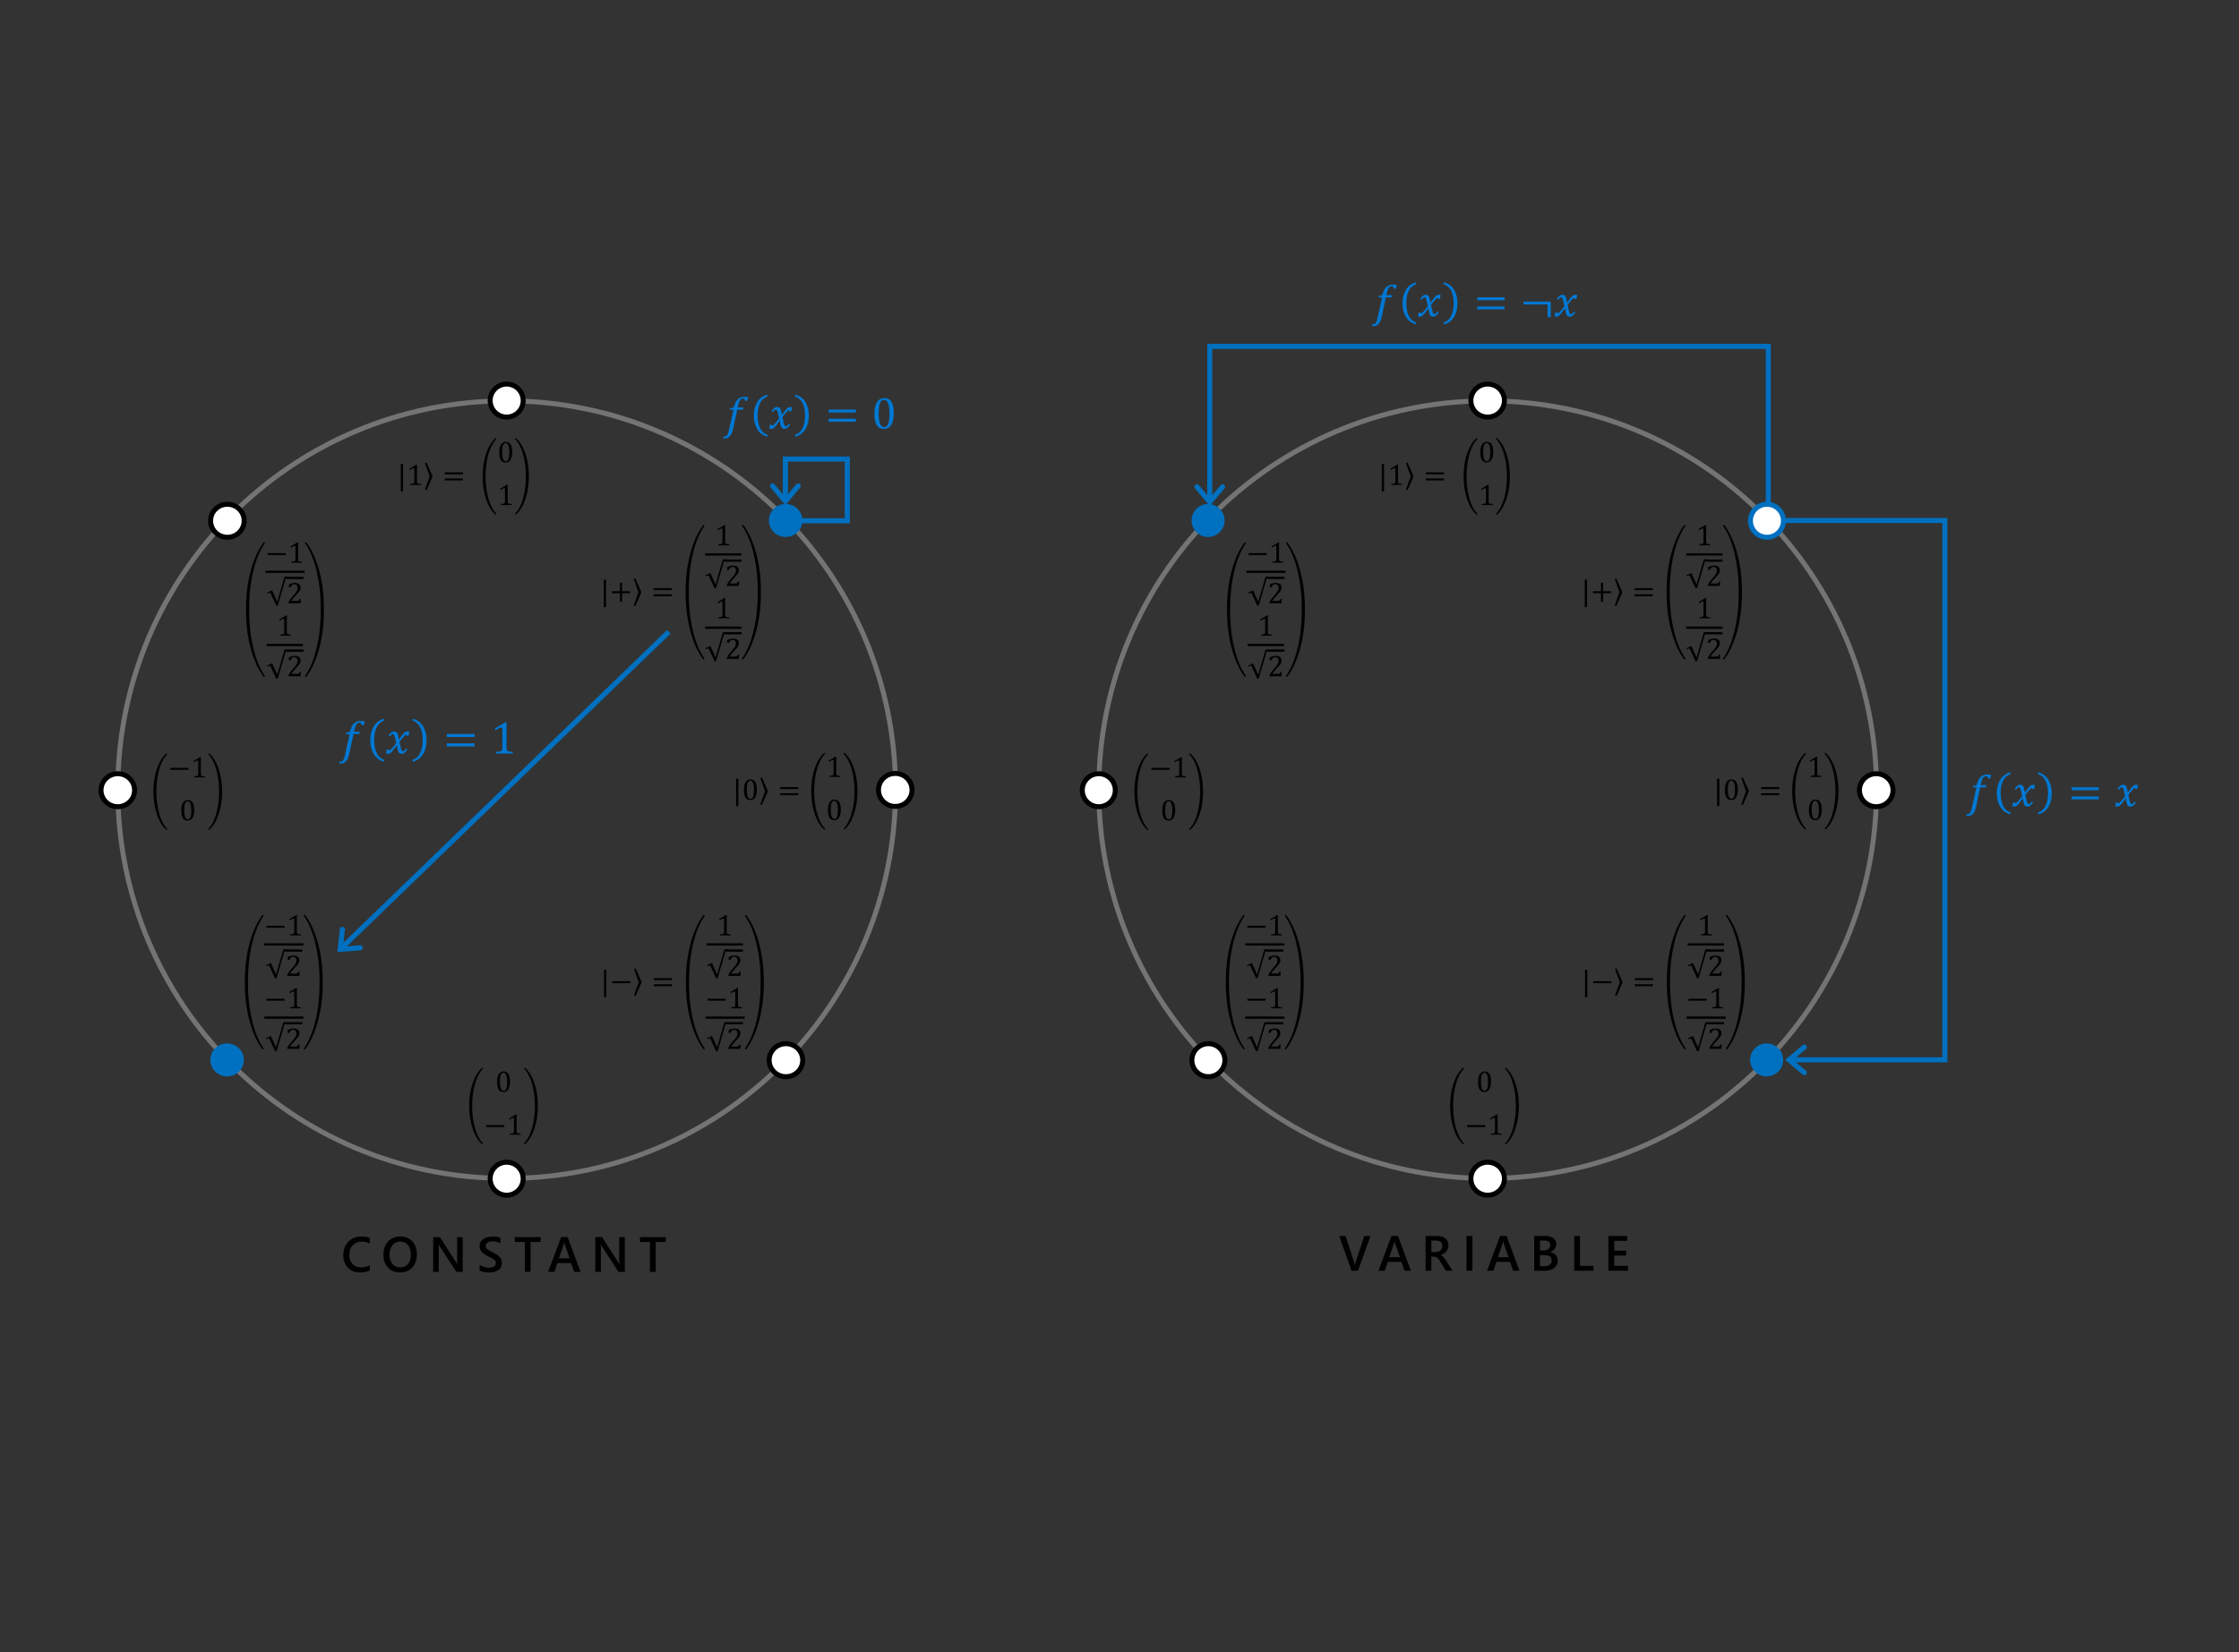 <?xml version="1.0" encoding="UTF-8"?>
<svg id="Layer_1" data-name="Layer 1" xmlns="http://www.w3.org/2000/svg" viewBox="0 0 901 665">
  <rect x="0" y="0" width="901" height="665" fill="#333333" stroke="none"/>
  <defs>
    <style>
      .cls-1, .cls-2, .cls-3, .cls-4, .cls-5 {
        fill-rule: evenodd;
      }

      .cls-1, .cls-6 {
        fill: #0070c0;
      }

      .cls-1, .cls-4, .cls-5, .cls-7 {
        stroke-width: 0px;
      }

      .cls-2, .cls-3 {
        fill: #fff;
      }

      .cls-2, .cls-3, .cls-8 {
        stroke-miterlimit: 8;
        stroke-width: 2px;
      }

      .cls-2, .cls-6 {
        stroke: #0070c0;
      }

      .cls-3 {
        stroke: #000;
      }

      .cls-6 {
        stroke-miterlimit: 10;
        stroke-width: .5px;
      }

      .cls-8 {
        fill: none;
        stroke: #747474;
      }

      .cls-5 {
        fill: #0078d4;
      }
    </style>
  </defs>
  <path class="cls-4" d="M690.97,313.43h.91v11.04h-.91v-11.04Z"/>
  <path class="cls-4" d="M696.74,314.23c-.27,0-.5.08-.68.24-.18.16-.33.4-.45.7-.11.3-.19.67-.24,1.11-.05.44-.07.93-.07,1.48,0,1.29.12,2.24.36,2.84.24.6.61.9,1.11.9s.83-.28,1.07-.85c.23-.57.35-1.45.35-2.64,0-.91-.06-1.65-.18-2.21-.12-.56-.28-.97-.49-1.22-.21-.25-.47-.37-.77-.37ZM696.76,313.73c.87,0,1.51.33,1.93,1,.42.67.63,1.68.63,3.03s-.23,2.46-.68,3.18c-.45.72-1.11,1.08-1.98,1.08s-1.49-.34-1.91-1.01c-.42-.67-.63-1.69-.63-3.06,0-.73.07-1.36.19-1.89.13-.53.31-.97.54-1.31s.51-.6.83-.77c.33-.16.68-.25,1.06-.25Z"/>
  <path class="cls-4" d="M701.34,312.9l2.37,5.33v.44l-2.37,5.33-.63-.22,1.9-5.33-1.9-5.33.63-.21Z"/>
  <path class="cls-4" d="M708.68,319.28h7.31v.79h-7.31v-.79ZM708.68,316.82h7.31v.79h-7.31v-.79Z"/>
  <path class="cls-4" d="M734.52,302.97c1.62,1.39,2.92,3.47,3.87,6.23.96,2.76,1.43,5.84,1.43,9.24s-.48,6.43-1.43,9.23c-.95,2.8-2.25,4.9-3.87,6.28l-.28-.44c1.4-1.43,2.49-3.49,3.24-6.2.76-2.71,1.14-5.66,1.14-8.86s-.38-6.25-1.15-8.91c-.76-2.66-1.84-4.7-3.24-6.13l.28-.45ZM726.49,302.97l.28.45c-1.4,1.43-2.48,3.47-3.24,6.13-.76,2.66-1.14,5.62-1.14,8.91s.38,6.16,1.14,8.86c.76,2.7,1.84,4.77,3.24,6.2l-.28.44c-1.62-1.38-2.92-3.48-3.87-6.28-.96-2.8-1.43-5.88-1.43-9.23s.48-6.48,1.43-9.24c.95-2.76,2.25-4.84,3.87-6.23Z"/>
  <path class="cls-4" d="M730.98,304.55h.33c-.02.38-.04.9-.04,1.58v5.07c0,.23.01.4.04.52.03.12.07.21.14.28.07.07.16.13.28.17.12.04.28.07.46.09.18.02.43.04.74.04v.43h-4.39v-.43c.44-.02.75-.05.94-.08.19-.03.33-.08.43-.15.1-.07.17-.16.22-.29.04-.12.07-.32.07-.6v-4.81c0-.16-.03-.27-.08-.35-.06-.07-.14-.11-.24-.11-.13,0-.31.07-.54.2-.23.13-.52.31-.87.54l-.26-.46,2.78-1.65Z"/>
  <path class="cls-4" d="M730.51,322.33c-.27,0-.5.08-.69.24-.18.16-.33.4-.45.7-.11.3-.19.67-.24,1.11-.05.44-.07.93-.07,1.48,0,1.29.12,2.23.36,2.84.24.61.61.91,1.11.91s.83-.29,1.06-.85c.23-.57.35-1.45.35-2.64,0-.91-.06-1.64-.18-2.21-.12-.56-.28-.97-.49-1.21s-.47-.37-.77-.37ZM730.54,321.83c.87,0,1.51.34,1.93,1,.43.67.64,1.68.64,3.03s-.23,2.46-.68,3.18c-.45.72-1.12,1.08-1.98,1.08s-1.49-.34-1.91-1.01c-.42-.67-.63-1.69-.63-3.06,0-.73.06-1.36.19-1.89.13-.53.31-.97.54-1.31.23-.34.51-.6.83-.77s.68-.25,1.06-.25Z"/>
  <path class="cls-4" d="M556.04,186.72h.91v11.04h-.91v-11.04Z"/>
  <path class="cls-4" d="M562.27,187.02h.33c-.02.38-.04.91-.04,1.58v5.07c0,.23.01.4.04.52.03.12.07.21.14.28.07.07.16.13.28.17.12.04.28.07.46.09.18.02.43.04.74.04v.43h-4.39v-.43c.44-.02.75-.05.94-.08.19-.03.33-.08.43-.15.1-.07.17-.16.22-.28.05-.12.07-.32.07-.6v-4.81c0-.16-.03-.27-.08-.35-.06-.07-.14-.11-.24-.11-.13,0-.31.07-.54.2-.23.13-.52.31-.87.54l-.26-.46,2.78-1.66Z"/>
  <path class="cls-4" d="M566.4,186.2l2.37,5.33v.44l-2.37,5.33-.63-.23,1.91-5.33-1.91-5.33.63-.21Z"/>
  <path class="cls-4" d="M573.75,192.58h7.31v.79h-7.31v-.79ZM573.75,190.12h7.31v.79h-7.31v-.79Z"/>
  <path class="cls-4" d="M602.29,176.26c1.63,1.39,2.92,3.47,3.87,6.23.95,2.76,1.43,5.84,1.43,9.24s-.48,6.43-1.43,9.23c-.96,2.8-2.25,4.9-3.87,6.28l-.28-.44c1.4-1.43,2.49-3.49,3.25-6.2.76-2.71,1.14-5.66,1.14-8.86s-.38-6.25-1.15-8.91c-.76-2.66-1.84-4.7-3.24-6.13l.28-.44ZM594.26,176.26l.28.44c-1.4,1.43-2.48,3.47-3.24,6.13-.76,2.66-1.14,5.63-1.14,8.91s.38,6.16,1.14,8.86c.76,2.71,1.84,4.77,3.25,6.2l-.28.44c-1.63-1.38-2.92-3.48-3.87-6.28-.95-2.8-1.43-5.88-1.43-9.23s.48-6.48,1.43-9.24c.96-2.76,2.25-4.84,3.87-6.23Z"/>
  <path class="cls-4" d="M598.28,178.35c-.27,0-.5.08-.68.24-.18.16-.33.4-.45.7-.11.3-.19.68-.24,1.11-.05.44-.07.93-.07,1.48,0,1.29.12,2.24.36,2.84.24.6.61.9,1.11.9s.83-.28,1.07-.85c.23-.57.35-1.45.35-2.64,0-.91-.06-1.65-.18-2.21-.12-.56-.28-.97-.49-1.21-.21-.25-.47-.37-.77-.37ZM598.31,177.85c.87,0,1.51.33,1.94,1,.42.67.63,1.68.63,3.03s-.23,2.46-.68,3.18c-.45.72-1.11,1.08-1.98,1.08s-1.49-.34-1.91-1.01c-.42-.67-.63-1.69-.63-3.06,0-.73.07-1.36.19-1.89.13-.53.31-.97.54-1.31s.51-.6.83-.77c.32-.17.68-.25,1.06-.25Z"/>
  <path class="cls-4" d="M598.75,195.12h.33c-.02.38-.03.91-.03,1.58v5.07c0,.23.01.4.04.52.02.12.07.21.14.28.07.07.16.13.28.17.12.04.28.07.46.09.19.02.43.04.74.04v.43h-4.38v-.43c.44-.02.75-.05.94-.08.19-.03.33-.08.43-.15.1-.07.17-.16.22-.28.04-.12.07-.32.07-.6v-4.81c0-.16-.03-.27-.08-.35-.05-.07-.14-.11-.24-.11-.13,0-.31.07-.54.2-.23.13-.52.31-.87.54l-.26-.46,2.78-1.66Z"/>
  <path class="cls-4" d="M637.73,233.35h.91v11.04h-.91v-11.04Z"/>
  <path class="cls-4" d="M644.25,234.56h.84v3.42h3.23v.79h-3.23v3.42h-.84v-3.42h-3.23v-.79h3.23v-3.42Z"/>
  <path class="cls-4" d="M650.42,232.83l2.37,5.33v.44l-2.37,5.33-.63-.23,1.9-5.33-1.9-5.33.63-.21Z"/>
  <path class="cls-4" d="M657.76,239.21h7.31v.79h-7.31v-.79ZM657.76,236.74h7.31v.79h-7.31v-.79Z"/>
  <path class="cls-4" d="M693.78,211.2c2.17,2.82,3.91,6.57,5.21,11.24,1.14,4.09,1.78,8.44,1.93,13.06l.03,1.93h0v1.84h0l-.03,1.93c-.15,4.62-.79,8.97-1.93,13.06-1.3,4.67-3.04,8.42-5.21,11.24l-.46-.39c2.04-2.89,3.61-6.65,4.71-11.29,1.1-4.64,1.65-9.51,1.66-14.62v-1.72c0-5.11-.56-9.98-1.66-14.62-1.1-4.64-2.67-8.4-4.71-11.29l.46-.39ZM677.84,211.2l.46.39c-2.04,2.89-3.61,6.65-4.71,11.29-1.1,4.64-1.65,9.51-1.66,14.62v1.72c0,5.11.56,9.98,1.66,14.62,1.1,4.64,2.67,8.4,4.71,11.29l-.46.39c-2.17-2.82-3.91-6.57-5.21-11.24-1.14-4.09-1.78-8.44-1.93-13.06l-.03-1.93h0v-1.84h0l.03-1.93c.14-4.62.79-8.97,1.93-13.06,1.3-4.67,3.04-8.42,5.21-11.24Z"/>
  <path class="cls-4" d="M686.28,211.33h.33c-.02.38-.04.91-.04,1.58v5.07c0,.23.01.4.04.52.03.12.07.21.14.28.07.07.16.13.28.17.12.04.28.07.46.09.18.02.43.04.74.04v.43h-4.39v-.43c.44-.02.75-.05.94-.08.19-.03.33-.08.43-.15s.17-.16.22-.28c.05-.12.07-.32.07-.6v-4.81c0-.16-.03-.27-.08-.35-.06-.07-.14-.11-.24-.11-.13,0-.31.07-.54.2-.23.13-.52.31-.87.54l-.26-.46,2.78-1.66Z"/>
  <path class="cls-4" d="M685.65,225.12h1.51v.07h6v.9h-6.75v-.18h-.32l-3.19,10.9h-.57l-2.46-5.28-1,.45-.18-.45,1.94-.89,2.09,4.6,2.93-10.13Z"/>
  <path class="cls-4" d="M689.85,227.66c.74,0,1.29.16,1.67.48s.56.79.56,1.4c0,.21-.02.4-.06.58-.04.18-.11.35-.2.52-.09.17-.21.36-.36.55-.15.2-.31.4-.5.6-.18.2-.5.54-.94,1.02-.75.79-1.31,1.49-1.66,2.08h2.24c.19,0,.35-.01.47-.04.12-.02.21-.06.29-.12.07-.06.13-.13.17-.22.04-.09.09-.23.16-.41h.5l-.1,1.73h-4.88v-.28c.17-.42.4-.84.69-1.28.29-.44.7-.95,1.23-1.54.46-.51.79-.89.99-1.15.22-.28.39-.53.49-.74.11-.21.19-.4.23-.59.05-.18.07-.37.07-.55,0-.3-.05-.56-.14-.79-.09-.23-.24-.41-.44-.54-.2-.13-.44-.2-.74-.2-.74,0-1.24.41-1.5,1.23h-.72v-1.14c.48-.23.93-.39,1.34-.49.42-.1.79-.15,1.12-.15Z"/>
  <path class="cls-4" d="M678.54,222.71h14.62v.9h-14.62v-.9Z"/>
  <path class="cls-4" d="M686.28,240.7h.33c-.02.38-.04.91-.04,1.58v5.07c0,.23.01.4.04.52.03.12.07.21.14.28.07.07.16.13.28.17.12.04.28.07.46.09.18.02.43.04.74.04v.43h-4.39v-.43c.44-.02.75-.05.94-.08.19-.03.33-.08.43-.15.1-.07.17-.16.22-.28.05-.12.07-.32.07-.6v-4.81c0-.16-.03-.27-.08-.35-.06-.07-.14-.11-.24-.11-.13,0-.31.07-.54.2-.23.13-.52.31-.87.54l-.26-.46,2.78-1.66Z"/>
  <path class="cls-4" d="M686.41,254.44h6.75v.9h-6.75v-.06h-.32l-3.19,10.9h-.57l-2.46-5.28-1,.44-.18-.44,1.94-.89,2.09,4.6,2.93-10.13h.76v-.05Z"/>
  <path class="cls-4" d="M689.85,257.03c.74,0,1.29.16,1.67.48.38.32.56.79.56,1.4,0,.21-.02.4-.06.58-.04.18-.11.35-.2.52-.09.17-.21.36-.36.55-.15.2-.31.4-.5.6-.18.2-.5.54-.94,1.02-.75.79-1.31,1.49-1.66,2.08h2.24c.19,0,.35-.01.47-.04.12-.02.21-.06.29-.12.07-.06.13-.13.17-.22.04-.09.09-.23.16-.41h.5l-.1,1.73h-4.88v-.28c.17-.42.4-.84.69-1.28.29-.44.7-.95,1.23-1.54.46-.51.79-.89.99-1.15.22-.28.39-.53.49-.74.11-.21.19-.4.23-.59.05-.18.07-.37.07-.55,0-.3-.05-.56-.14-.79-.09-.23-.24-.41-.44-.54-.2-.13-.44-.2-.74-.2-.74,0-1.24.41-1.5,1.23h-.72v-1.14c.48-.23.93-.39,1.34-.49.42-.1.79-.15,1.12-.15Z"/>
  <path class="cls-4" d="M678.54,252.19h14.62v.9h-14.62v-.9Z"/>
  <path class="cls-4" d="M637.84,390.32h.91v11.04h-.91v-11.04Z"/>
  <path class="cls-4" d="M641.12,394.94h7.31v.79h-7.31v-.79Z"/>
  <path class="cls-4" d="M650.53,389.79l2.37,5.33v.44l-2.37,5.33-.63-.23,1.91-5.33-1.91-5.33.63-.21Z"/>
  <path class="cls-4" d="M657.87,396.17h7.31v.79h-7.31v-.79ZM657.87,393.71h7.31v.79h-7.31v-.79Z"/>
  <path class="cls-4" d="M694.94,368.17c2.17,2.82,3.91,6.57,5.21,11.24,1.14,4.09,1.78,8.44,1.93,13.06l.03,1.93h0v1.84h0l-.03,1.93c-.15,4.62-.79,8.97-1.93,13.06-1.3,4.67-3.04,8.42-5.21,11.24l-.46-.38c2.04-2.89,3.61-6.65,4.71-11.29,1.1-4.64,1.65-9.51,1.66-14.62v-1.72c0-5.11-.56-9.98-1.66-14.62-1.1-4.64-2.67-8.4-4.71-11.29l.46-.39ZM677.95,368.16l.46.38c-2.04,2.89-3.61,6.65-4.71,11.29-1.1,4.64-1.65,9.51-1.66,14.62v1.72c0,5.11.56,9.98,1.66,14.62,1.1,4.64,2.67,8.4,4.71,11.29l-.46.38c-2.17-2.82-3.91-6.57-5.21-11.24-1.14-4.09-1.78-8.44-1.93-13.06l-.03-1.93h0v-1.84h0l.03-1.93c.15-4.62.79-8.97,1.93-13.06,1.3-4.67,3.04-8.42,5.21-11.24Z"/>
  <path class="cls-4" d="M686.91,368.3h.33c-.02.38-.04.9-.04,1.58v5.07c0,.23.01.4.04.52.03.12.07.21.14.29.07.07.16.13.28.17.12.04.28.07.46.1.19.02.43.04.74.04v.43h-4.39v-.43c.44-.02.75-.04.94-.08.19-.03.33-.08.43-.15.1-.07.17-.16.22-.29.04-.12.07-.32.07-.6v-4.81c0-.16-.03-.27-.08-.35-.05-.07-.14-.11-.24-.11-.13,0-.31.07-.54.2s-.52.31-.87.54l-.26-.46,2.78-1.65Z"/>
  <path class="cls-4" d="M686.28,382.08h1.51v.07h5.97v.9h-6.75v-.18h-.29l-3.19,10.9h-.58l-2.46-5.28-1,.44-.18-.44,1.95-.89,2.09,4.6,2.93-10.13Z"/>
  <path class="cls-4" d="M690.48,384.63c.74,0,1.29.16,1.67.48.38.32.56.79.56,1.4,0,.21-.02.4-.06.58-.04.18-.11.35-.2.52-.09.17-.21.36-.36.55-.15.2-.32.4-.5.6-.18.2-.5.54-.94,1.02-.75.8-1.3,1.49-1.66,2.08h2.24c.19,0,.35-.01.47-.04.12-.02.21-.06.29-.12.07-.05.13-.13.17-.22.04-.09.09-.23.16-.41h.5l-.1,1.73h-4.88v-.29c.17-.41.4-.84.69-1.28.29-.43.7-.95,1.23-1.54.46-.51.79-.89.99-1.15.22-.29.39-.53.5-.74.11-.21.19-.4.23-.59.05-.18.07-.37.07-.55,0-.3-.05-.56-.14-.79-.09-.23-.24-.41-.44-.54-.2-.13-.44-.2-.74-.2-.74,0-1.24.41-1.5,1.23h-.72v-1.14c.48-.22.93-.39,1.35-.49.42-.1.79-.15,1.12-.15Z"/>
  <path class="cls-4" d="M679.14,379.68h14.62v.9h-14.62v-.9Z"/>
  <path class="cls-4" d="M679.46,401.99h7.31v.79h-7.31v-.79Z"/>
  <path class="cls-4" d="M691.43,397.67h.33c-.02.38-.04.9-.04,1.58v5.07c0,.23.01.4.04.52.02.12.07.21.14.28.07.07.16.13.28.17.12.04.28.07.46.09.19.02.43.04.74.05v.43h-4.38v-.43c.44-.02.75-.05.94-.08.19-.03.33-.08.43-.15.1-.07.17-.16.22-.29.04-.12.07-.32.07-.6v-4.81c0-.16-.03-.27-.08-.35-.06-.07-.14-.11-.24-.11-.13,0-.31.07-.54.2-.23.13-.52.31-.87.54l-.26-.46,2.78-1.66Z"/>
  <path class="cls-4" d="M687.01,411.4h6.75v.9h-6.75v-.06h-.29l-3.19,10.91h-.58l-2.46-5.28-1,.45-.18-.45,1.95-.89,2.09,4.6,2.93-10.13h.73v-.05Z"/>
  <path class="cls-4" d="M690.48,414c.74,0,1.29.16,1.67.48.38.32.56.79.56,1.4,0,.21-.02.4-.06.58-.04.18-.11.35-.2.52-.09.17-.21.36-.36.56-.15.2-.32.4-.5.6-.18.2-.5.54-.94,1.02-.75.79-1.3,1.49-1.66,2.08h2.24c.19,0,.35-.01.47-.04.12-.02.21-.06.29-.12.07-.06.13-.13.17-.22.04-.09.09-.23.16-.41h.5l-.1,1.73h-4.88v-.29c.17-.41.4-.84.69-1.27.29-.44.7-.95,1.23-1.54.46-.51.79-.89.99-1.15.22-.28.39-.53.5-.74.11-.21.19-.4.23-.59.05-.18.07-.37.07-.56,0-.3-.05-.56-.14-.79-.09-.23-.24-.41-.44-.54-.2-.13-.44-.2-.74-.2-.74,0-1.24.41-1.5,1.24h-.72v-1.14c.48-.23.93-.39,1.35-.49.42-.1.79-.15,1.12-.15Z"/>
  <path class="cls-4" d="M678.69,409.15h15.75v.9h-15.75v-.9Z"/>
  <path class="cls-8" d="M47.4,317.83c0-86.43,70.06-156.49,156.49-156.49s156.49,70.06,156.49,156.49-70.06,156.49-156.49,156.49S47.4,404.26,47.4,317.83Z"/>
  <path class="cls-3" d="M353.51,317.95c0-3.67,3.02-6.64,6.75-6.64s6.75,2.97,6.75,6.64-3.02,6.64-6.75,6.64-6.75-2.97-6.75-6.64Z"/>
  <path class="cls-3" d="M197.25,161.23c0-3.67,2.97-6.64,6.64-6.64s6.64,2.97,6.64,6.64-2.97,6.64-6.64,6.64-6.64-2.97-6.64-6.64Z"/>
  <path class="cls-3" d="M40.65,318.06c0-3.67,3.02-6.64,6.75-6.64s6.75,2.97,6.75,6.64-3.02,6.64-6.75,6.64-6.75-2.97-6.75-6.64Z"/>
  <path class="cls-3" d="M197.25,474.43c0-3.67,2.97-6.64,6.64-6.64s6.64,2.97,6.64,6.64-2.97,6.64-6.64,6.64-6.64-2.97-6.64-6.64Z"/>
  <path class="cls-1" d="M309.41,209.5c0-3.67,3.02-6.64,6.75-6.64s6.75,2.97,6.75,6.64-3.02,6.64-6.75,6.64-6.75-2.97-6.75-6.64Z"/>
  <path class="cls-3" d="M309.52,426.73c0-3.67,3.02-6.64,6.75-6.64s6.75,2.97,6.75,6.64-3.02,6.64-6.75,6.64-6.75-2.97-6.75-6.64Z"/>
  <path class="cls-3" d="M84.75,209.61c0-3.67,3.02-6.64,6.75-6.64s6.75,2.97,6.75,6.64-3.02,6.64-6.75,6.64-6.75-2.97-6.75-6.64Z"/>
  <path class="cls-1" d="M84.63,426.62c0-3.67,3.02-6.64,6.75-6.64s6.75,2.97,6.75,6.64-3.02,6.64-6.75,6.64-6.75-2.97-6.75-6.64Z"/>
  <path class="cls-4" d="M84.08,303.15c1.63,1.39,2.92,3.47,3.87,6.23.96,2.76,1.43,5.84,1.43,9.24s-.48,6.43-1.43,9.23c-.96,2.8-2.25,4.89-3.87,6.28l-.28-.44c1.4-1.43,2.49-3.49,3.24-6.2s1.14-5.66,1.14-8.86-.38-6.25-1.15-8.91c-.76-2.66-1.84-4.7-3.24-6.13l.28-.44ZM67.03,303.15l.28.44c-1.4,1.43-2.48,3.47-3.24,6.13-.76,2.66-1.14,5.63-1.14,8.91s.38,6.16,1.14,8.86,1.84,4.77,3.25,6.2l-.28.44c-1.63-1.39-2.92-3.48-3.87-6.28-.96-2.8-1.43-5.88-1.43-9.23s.48-6.48,1.43-9.24c.96-2.76,2.25-4.84,3.87-6.23Z"/>
  <path class="cls-4" d="M68.57,309.06h7.31v.79h-7.31v-.79Z"/>
  <path class="cls-4" d="M80.54,304.73h.33c-.02.38-.04.91-.04,1.58v5.06c0,.23.01.4.04.52.03.12.07.21.14.29.07.07.16.13.28.17.12.04.28.07.46.09.19.02.43.04.74.04v.43h-4.38v-.43c.44-.02.75-.05.94-.08.19-.03.33-.08.43-.15.1-.07.17-.16.22-.28.05-.12.07-.32.07-.6v-4.81c0-.16-.03-.27-.08-.35-.06-.07-.14-.11-.24-.11-.13,0-.31.07-.54.2-.23.13-.52.31-.87.54l-.26-.46,2.78-1.66Z"/>
  <path class="cls-4" d="M75.56,322.51c-.27,0-.5.08-.69.24-.18.16-.33.4-.44.7-.11.3-.19.67-.24,1.11-.05.44-.07.93-.07,1.48,0,1.29.12,2.24.36,2.84.24.6.61.9,1.11.9s.83-.28,1.06-.85c.23-.57.35-1.45.35-2.64,0-.91-.06-1.65-.18-2.21-.12-.56-.28-.97-.5-1.21-.21-.25-.47-.37-.77-.37ZM75.59,322.01c.87,0,1.51.33,1.93,1,.42.67.63,1.68.63,3.03s-.23,2.46-.68,3.17c-.45.72-1.11,1.08-1.98,1.08s-1.49-.34-1.91-1.01c-.42-.67-.63-1.69-.63-3.06,0-.73.06-1.36.19-1.89.13-.53.31-.97.54-1.31.23-.35.51-.6.83-.77.32-.17.68-.25,1.06-.25Z"/>
  <path class="cls-4" d="M211.15,429.68c1.63,1.39,2.92,3.47,3.87,6.23.95,2.76,1.43,5.84,1.43,9.24s-.48,6.43-1.43,9.23c-.96,2.8-2.25,4.9-3.87,6.28l-.28-.44c1.4-1.43,2.49-3.49,3.25-6.2.76-2.7,1.14-5.66,1.14-8.86s-.38-6.25-1.15-8.91c-.76-2.66-1.84-4.7-3.24-6.13l.28-.45ZM194.1,429.68l.28.45c-1.4,1.43-2.48,3.47-3.24,6.13-.76,2.66-1.14,5.63-1.14,8.91s.38,6.16,1.14,8.86c.76,2.71,1.84,4.77,3.24,6.2l-.28.44c-1.63-1.38-2.92-3.48-3.87-6.28-.95-2.8-1.43-5.88-1.43-9.23s.48-6.48,1.43-9.24c.96-2.76,2.25-4.84,3.87-6.23Z"/>
  <path class="cls-4" d="M202.63,431.76c-.27,0-.5.08-.69.25-.18.16-.33.39-.44.7-.11.3-.19.67-.24,1.11-.05.44-.07.93-.07,1.48,0,1.29.12,2.24.36,2.84.24.6.61.9,1.11.9s.83-.28,1.07-.85c.23-.57.35-1.45.35-2.64,0-.91-.06-1.64-.18-2.21-.12-.56-.28-.97-.5-1.21-.21-.25-.47-.37-.77-.37ZM202.66,431.26c.87,0,1.51.34,1.93,1,.42.67.63,1.68.63,3.03s-.23,2.46-.68,3.18c-.45.72-1.11,1.08-1.98,1.08s-1.49-.34-1.91-1.01c-.42-.67-.63-1.69-.63-3.06,0-.73.07-1.36.19-1.89.13-.53.31-.97.54-1.31.23-.35.51-.6.83-.77.32-.17.68-.25,1.06-.25Z"/>
  <path class="cls-4" d="M195.64,452.86h7.31v.79h-7.31v-.79Z"/>
  <path class="cls-4" d="M207.61,448.54h.33c-.02.38-.04.9-.04,1.58v5.07c0,.23.01.4.04.52.02.11.07.21.14.28.07.07.16.13.28.17.12.04.28.07.46.09.19.02.43.04.74.05v.43h-4.38v-.43c.44-.02.75-.05.94-.08.19-.03.33-.08.43-.15.1-.07.17-.16.22-.29.04-.12.07-.32.07-.6v-4.81c0-.16-.03-.27-.08-.35-.06-.07-.14-.11-.25-.11-.13,0-.31.07-.54.2-.23.13-.52.31-.87.54l-.26-.46,2.78-1.65Z"/>
  <path class="cls-4" d="M296.21,313.43h.91v11.04h-.91v-11.04Z"/>
  <path class="cls-4" d="M301.98,314.23c-.27,0-.5.08-.69.24-.18.16-.33.4-.45.7-.11.3-.19.67-.24,1.11-.05.44-.07.93-.07,1.48,0,1.29.12,2.24.36,2.84.24.6.61.9,1.11.9.48,0,.83-.28,1.06-.85.23-.57.35-1.45.35-2.64,0-.91-.06-1.65-.18-2.21-.12-.56-.28-.97-.49-1.22-.21-.25-.47-.37-.77-.37ZM302.01,313.73c.87,0,1.51.33,1.93,1,.42.67.63,1.68.63,3.03s-.23,2.46-.68,3.18c-.45.72-1.11,1.08-1.98,1.08s-1.49-.34-1.91-1.01c-.42-.67-.63-1.69-.63-3.06,0-.73.06-1.36.19-1.89.13-.53.31-.97.54-1.31.23-.35.51-.6.83-.77.32-.16.68-.25,1.06-.25Z"/>
  <path class="cls-4" d="M306.58,312.9l2.37,5.33v.44l-2.37,5.33-.63-.22,1.91-5.33-1.91-5.33.63-.21Z"/>
  <path class="cls-4" d="M313.92,319.28h7.31v.79h-7.31v-.79ZM313.92,316.82h7.31v.79h-7.31v-.79Z"/>
  <path class="cls-4" d="M339.76,302.97c1.62,1.39,2.92,3.47,3.87,6.23.96,2.76,1.43,5.84,1.43,9.24s-.48,6.43-1.43,9.23c-.95,2.8-2.25,4.9-3.87,6.28l-.28-.44c1.4-1.43,2.49-3.49,3.24-6.2.76-2.71,1.14-5.66,1.14-8.86s-.38-6.25-1.15-8.91c-.77-2.66-1.84-4.7-3.24-6.13l.28-.45ZM331.73,302.97l.28.45c-1.4,1.43-2.48,3.47-3.24,6.13-.76,2.66-1.14,5.62-1.14,8.91s.38,6.16,1.14,8.86c.76,2.7,1.84,4.77,3.25,6.2l-.28.44c-1.63-1.38-2.92-3.48-3.87-6.28-.95-2.8-1.43-5.88-1.43-9.23s.48-6.48,1.43-9.24c.96-2.76,2.25-4.84,3.87-6.23Z"/>
  <path class="cls-4" d="M336.22,304.55h.33c-.02.38-.04.9-.04,1.58v5.07c0,.23.01.4.04.52.02.12.07.21.13.28.07.07.16.13.28.17.12.04.28.07.46.09.19.02.43.04.74.04v.43h-4.38v-.43c.44-.02.75-.05.94-.08.19-.03.33-.08.43-.15.1-.07.17-.16.22-.29.04-.12.07-.32.07-.6v-4.81c0-.16-.03-.27-.08-.35-.05-.07-.14-.11-.24-.11-.13,0-.31.07-.54.2-.23.13-.52.31-.87.54l-.26-.46,2.78-1.65Z"/>
  <path class="cls-4" d="M335.75,322.33c-.27,0-.5.08-.69.24-.18.16-.33.4-.44.7-.11.3-.19.67-.24,1.11-.05.44-.07.93-.07,1.48,0,1.29.12,2.23.36,2.84.24.61.61.91,1.11.91s.83-.29,1.06-.85c.23-.57.35-1.45.35-2.64,0-.91-.06-1.64-.18-2.21-.12-.56-.29-.97-.5-1.21-.21-.25-.47-.37-.77-.37ZM335.78,321.83c.87,0,1.51.34,1.94,1s.63,1.68.63,3.03-.23,2.46-.68,3.18c-.45.72-1.11,1.08-1.98,1.08s-1.49-.34-1.91-1.01c-.42-.67-.63-1.69-.63-3.06,0-.73.07-1.36.19-1.89.13-.53.31-.97.54-1.31.23-.34.51-.6.83-.77.32-.17.68-.25,1.06-.25Z"/>
  <path class="cls-4" d="M161.28,186.72h.91v11.04h-.91v-11.04Z"/>
  <path class="cls-4" d="M167.51,187.02h.33c-.02.38-.04.91-.04,1.58v5.07c0,.23.01.4.04.52.03.12.07.21.14.28.07.07.16.13.28.17.12.04.28.07.46.09.19.02.43.04.74.04v.43h-4.38v-.43c.44-.02.75-.05.94-.08.19-.03.33-.08.43-.15.1-.07.17-.16.22-.28.05-.12.07-.32.07-.6v-4.81c0-.16-.03-.27-.08-.35-.06-.07-.14-.11-.24-.11-.13,0-.31.07-.54.2-.23.13-.52.31-.87.54l-.26-.46,2.78-1.66Z"/>
  <path class="cls-4" d="M171.65,186.2l2.37,5.33v.44l-2.37,5.33-.63-.23,1.9-5.33-1.9-5.33.63-.21Z"/>
  <path class="cls-4" d="M178.99,192.58h7.31v.79h-7.31v-.79ZM178.99,190.12h7.31v.79h-7.31v-.79Z"/>
  <path class="cls-4" d="M207.53,176.26c1.63,1.39,2.92,3.47,3.87,6.23.95,2.76,1.43,5.84,1.43,9.24s-.48,6.43-1.43,9.23c-.96,2.8-2.25,4.9-3.87,6.28l-.28-.44c1.4-1.43,2.48-3.49,3.24-6.2.76-2.71,1.14-5.66,1.14-8.86s-.38-6.25-1.15-8.91c-.76-2.66-1.84-4.7-3.24-6.13l.28-.44ZM199.5,176.26l.28.44c-1.4,1.43-2.48,3.47-3.24,6.13-.76,2.66-1.14,5.63-1.14,8.91s.38,6.16,1.14,8.86c.76,2.71,1.84,4.77,3.24,6.2l-.28.44c-1.62-1.38-2.92-3.48-3.87-6.28-.96-2.8-1.43-5.88-1.43-9.23s.48-6.48,1.43-9.24c.95-2.76,2.25-4.84,3.87-6.23Z"/>
  <path class="cls-4" d="M203.52,178.35c-.27,0-.5.08-.68.24-.18.16-.33.4-.45.7-.11.3-.19.68-.24,1.11-.05.44-.07.93-.07,1.48,0,1.29.12,2.24.36,2.84.24.6.61.9,1.11.9.48,0,.83-.28,1.06-.85.23-.57.35-1.45.35-2.64,0-.91-.06-1.65-.18-2.21s-.28-.97-.49-1.21c-.21-.25-.47-.37-.77-.37ZM203.55,177.85c.86,0,1.51.33,1.93,1,.42.67.63,1.68.63,3.03s-.23,2.46-.68,3.18c-.45.72-1.11,1.08-1.98,1.08s-1.49-.34-1.91-1.01c-.42-.67-.63-1.69-.63-3.06,0-.73.07-1.36.19-1.89.13-.53.31-.97.54-1.31s.51-.6.83-.77c.32-.17.68-.25,1.06-.25Z"/>
  <path class="cls-4" d="M203.99,195.12h.33c-.02.38-.04.91-.04,1.58v5.07c0,.23.01.4.04.52.02.12.07.21.14.28.07.07.16.13.28.17.12.04.28.07.46.09.18.02.43.04.73.04v.43h-4.38v-.43c.44-.02.75-.05.94-.08.19-.03.33-.08.43-.15.1-.07.17-.16.22-.28.05-.12.07-.32.07-.6v-4.81c0-.16-.03-.27-.08-.35-.06-.07-.14-.11-.24-.11-.13,0-.31.07-.54.2-.23.13-.52.31-.87.54l-.26-.46,2.78-1.66Z"/>
  <path class="cls-4" d="M242.97,233.35h.91v11.04h-.91v-11.04Z"/>
  <path class="cls-4" d="M249.49,234.56h.84v3.42h3.23v.79h-3.23v3.42h-.84v-3.42h-3.23v-.79h3.23v-3.42Z"/>
  <path class="cls-4" d="M255.66,232.83l2.37,5.33v.44l-2.37,5.33-.63-.23,1.9-5.33-1.9-5.33.63-.21Z"/>
  <path class="cls-4" d="M263,239.21h7.31v.79h-7.31v-.79ZM263,236.74h7.31v.79h-7.31v-.79Z"/>
  <path class="cls-4" d="M299.02,211.2c2.17,2.82,3.91,6.57,5.21,11.24,1.14,4.09,1.78,8.44,1.93,13.06l.03,1.93h0v1.84h0l-.03,1.93c-.15,4.62-.79,8.97-1.93,13.06-1.31,4.67-3.04,8.42-5.21,11.24l-.46-.39c2.04-2.89,3.61-6.65,4.71-11.29,1.1-4.64,1.65-9.51,1.66-14.62v-1.72c0-5.11-.56-9.98-1.66-14.62-1.1-4.64-2.67-8.4-4.71-11.29l.46-.39ZM283.08,211.2l.46.39c-2.04,2.89-3.61,6.65-4.71,11.29-1.1,4.64-1.65,9.51-1.66,14.62v1.72c0,5.11.56,9.98,1.66,14.62,1.1,4.64,2.67,8.4,4.71,11.29l-.46.39c-2.17-2.82-3.91-6.57-5.21-11.24-1.14-4.09-1.78-8.44-1.93-13.06l-.03-1.93h0v-1.84h0l.03-1.93c.14-4.62.79-8.97,1.93-13.06,1.3-4.67,3.04-8.42,5.21-11.24Z"/>
  <path class="cls-4" d="M291.52,211.33h.33c-.02.38-.04.91-.04,1.58v5.07c0,.23.01.4.04.52.03.12.07.21.14.28.07.07.16.13.28.17.12.04.28.07.46.09.19.02.43.04.74.04v.43h-4.39v-.43c.44-.02.75-.05.94-.08.19-.03.33-.08.43-.15.1-.07.17-.16.22-.28.05-.12.07-.32.07-.6v-4.81c0-.16-.03-.27-.08-.35-.05-.07-.13-.11-.24-.11-.13,0-.31.07-.54.2-.23.13-.52.31-.87.54l-.26-.46,2.78-1.66Z"/>
  <path class="cls-4" d="M290.89,225.12h1.51v.07h6v.9h-6.75v-.18h-.32l-3.19,10.9h-.58l-2.46-5.28-1,.45-.18-.45,1.95-.89,2.09,4.6,2.93-10.13Z"/>
  <path class="cls-4" d="M295.09,227.66c.74,0,1.29.16,1.67.48s.56.79.56,1.4c0,.21-.02.4-.06.58-.04.18-.11.35-.2.52-.09.17-.21.36-.36.55-.15.2-.32.4-.5.6-.18.2-.5.54-.94,1.02-.75.79-1.3,1.49-1.66,2.08h2.24c.19,0,.35-.01.47-.04.12-.02.21-.06.28-.12.07-.06.13-.13.17-.22.04-.09.09-.23.16-.41h.5l-.1,1.73h-4.88v-.28c.17-.42.4-.84.69-1.28.29-.44.7-.95,1.23-1.54.46-.51.79-.89.99-1.15.22-.28.39-.53.5-.74.11-.21.19-.4.23-.59.05-.18.07-.37.07-.55,0-.3-.05-.56-.14-.79-.09-.23-.24-.41-.44-.54-.2-.13-.44-.2-.74-.2-.74,0-1.24.41-1.49,1.23h-.72v-1.14c.48-.23.92-.39,1.34-.49.42-.1.79-.15,1.12-.15Z"/>
  <path class="cls-4" d="M283.77,222.71h14.62v.9h-14.62v-.9Z"/>
  <path class="cls-4" d="M291.52,240.7h.33c-.02.38-.04.91-.04,1.58v5.07c0,.23.01.4.04.52.03.12.07.21.14.28.07.07.16.13.28.17.12.04.28.07.46.09s.43.04.74.04v.43h-4.39v-.43c.44-.02.75-.05.94-.08.19-.03.33-.08.43-.15.1-.07.17-.16.22-.28.05-.12.07-.32.07-.6v-4.81c0-.16-.03-.27-.08-.35-.05-.07-.13-.11-.24-.11-.13,0-.31.07-.54.2-.23.13-.52.31-.87.54l-.26-.46,2.78-1.66Z"/>
  <path class="cls-4" d="M291.65,254.44h6.75v.9h-6.75v-.06h-.32l-3.19,10.9h-.58l-2.46-5.28-1,.44-.18-.44,1.95-.89,2.09,4.6,2.93-10.13h.76v-.05Z"/>
  <path class="cls-4" d="M295.09,257.03c.74,0,1.29.16,1.67.48.38.32.56.79.56,1.4,0,.21-.02.4-.06.58-.04.18-.11.35-.2.52-.09.17-.21.36-.36.55-.15.2-.32.4-.5.6-.18.2-.5.54-.94,1.02-.75.79-1.3,1.49-1.66,2.08h2.24c.19,0,.35-.01.47-.04.12-.02.21-.06.28-.12.07-.06.13-.13.17-.22.04-.09.09-.23.16-.41h.5l-.1,1.73h-4.88v-.28c.17-.42.4-.84.69-1.28.29-.44.7-.95,1.23-1.54.46-.51.79-.89.99-1.15.22-.28.39-.53.5-.74.11-.21.19-.4.23-.59.05-.18.07-.37.07-.55,0-.3-.05-.56-.14-.79-.09-.23-.24-.41-.44-.54-.2-.13-.44-.2-.74-.2-.74,0-1.24.41-1.49,1.23h-.72v-1.14c.48-.23.92-.39,1.34-.49.42-.1.79-.15,1.12-.15Z"/>
  <path class="cls-4" d="M283.77,252.19h14.62v.9h-14.62v-.9Z"/>
  <path class="cls-4" d="M243.08,390.32h.91v11.04h-.91v-11.04Z"/>
  <path class="cls-4" d="M246.36,394.94h7.31v.79h-7.31v-.79Z"/>
  <path class="cls-4" d="M255.77,389.79l2.37,5.33v.44l-2.37,5.33-.64-.23,1.91-5.33-1.91-5.33.64-.21Z"/>
  <path class="cls-4" d="M263.11,396.17h7.31v.79h-7.31v-.79ZM263.11,393.71h7.31v.79h-7.31v-.79Z"/>
  <path class="cls-4" d="M300.18,368.17c2.17,2.82,3.91,6.57,5.21,11.24,1.14,4.09,1.78,8.44,1.93,13.06l.03,1.93h0v1.84h0l-.03,1.93c-.15,4.62-.79,8.97-1.93,13.06-1.3,4.67-3.04,8.42-5.21,11.24l-.46-.38c2.04-2.89,3.61-6.65,4.71-11.29s1.65-9.51,1.66-14.62v-1.72c0-5.11-.56-9.98-1.66-14.62s-2.67-8.4-4.71-11.29l.46-.39ZM283.19,368.16l.46.38c-2.04,2.89-3.61,6.65-4.71,11.29-1.1,4.64-1.65,9.51-1.66,14.62v1.72c0,5.11.56,9.98,1.66,14.62,1.1,4.64,2.67,8.4,4.71,11.29l-.46.38c-2.17-2.82-3.91-6.57-5.21-11.24-1.14-4.09-1.78-8.44-1.93-13.06l-.03-1.93h0v-1.84h0l.03-1.93c.15-4.62.79-8.97,1.93-13.06,1.3-4.67,3.04-8.42,5.21-11.24Z"/>
  <path class="cls-4" d="M292.15,368.3h.33c-.02.38-.03.9-.03,1.58v5.07c0,.23.01.4.04.52.02.12.07.21.13.29.07.07.16.13.28.17.12.04.28.07.46.1.19.02.43.04.74.04v.43h-4.38v-.43c.44-.02.75-.04.94-.08.19-.03.33-.08.43-.15.1-.07.17-.16.22-.29.04-.12.07-.32.07-.6v-4.81c0-.16-.03-.27-.08-.35-.05-.07-.13-.11-.24-.11-.13,0-.31.07-.54.2-.23.13-.52.31-.87.54l-.26-.46,2.78-1.65Z"/>
  <path class="cls-4" d="M291.52,382.08h1.51v.07h5.97v.9h-6.75v-.18h-.29l-3.19,10.9h-.58l-2.46-5.28-1,.44-.18-.44,1.95-.89,2.09,4.6,2.93-10.13Z"/>
  <path class="cls-4" d="M295.72,384.63c.74,0,1.29.16,1.67.48.38.32.56.79.56,1.4,0,.21-.02.4-.06.58-.04.18-.11.35-.2.52-.09.17-.21.36-.36.55-.15.2-.32.4-.5.6-.18.2-.49.54-.94,1.02-.75.8-1.3,1.49-1.66,2.08h2.24c.2,0,.35-.01.47-.04.12-.02.21-.06.28-.12.07-.05.13-.13.17-.22.04-.09.09-.23.16-.41h.5l-.1,1.73h-4.88v-.29c.17-.41.4-.84.69-1.28.29-.43.7-.95,1.23-1.54.46-.51.79-.89.99-1.15.22-.29.38-.53.5-.74.11-.21.19-.4.23-.59.05-.18.07-.37.07-.55,0-.3-.05-.56-.14-.79-.09-.23-.24-.41-.44-.54-.2-.13-.44-.2-.74-.2-.74,0-1.24.41-1.49,1.23h-.72v-1.14c.48-.22.92-.39,1.34-.49.42-.1.79-.15,1.12-.15Z"/>
  <path class="cls-4" d="M284.38,379.68h14.62v.9h-14.62v-.9Z"/>
  <path class="cls-4" d="M284.7,401.99h7.31v.79h-7.31v-.79Z"/>
  <path class="cls-4" d="M296.67,397.67h.33c-.02.38-.04.9-.04,1.58v5.07c0,.23.01.4.04.52.03.12.07.21.14.28.07.07.16.13.28.17.12.04.28.07.46.09.18.02.43.04.74.05v.43h-4.39v-.43c.44-.02.75-.05.94-.08.19-.03.33-.08.43-.15.1-.07.17-.16.22-.29.05-.12.07-.32.07-.6v-4.81c0-.16-.03-.27-.08-.35-.06-.07-.14-.11-.24-.11-.13,0-.31.07-.54.2-.23.13-.52.31-.87.54l-.26-.46,2.78-1.66Z"/>
  <path class="cls-4" d="M292.25,411.4h6.75v.9h-6.75v-.06h-.29l-3.19,10.91h-.58l-2.46-5.28-1,.45-.18-.45,1.95-.89,2.09,4.6,2.93-10.13h.73v-.05Z"/>
  <path class="cls-4" d="M295.72,414c.74,0,1.29.16,1.67.48.38.32.56.79.56,1.4,0,.21-.02.4-.06.58-.04.18-.11.35-.2.52-.09.17-.21.36-.36.56-.15.2-.32.4-.5.6-.18.2-.49.54-.94,1.02-.75.79-1.3,1.49-1.66,2.08h2.24c.2,0,.35-.01.47-.04.12-.02.21-.06.28-.12.07-.06.13-.13.17-.22.04-.09.09-.23.16-.41h.5l-.1,1.73h-4.88v-.29c.17-.41.4-.84.69-1.27.29-.44.7-.95,1.23-1.54.46-.51.79-.89.99-1.15.22-.28.38-.53.5-.74.11-.21.19-.4.23-.59.05-.18.07-.37.07-.56,0-.3-.05-.56-.14-.79-.09-.23-.24-.41-.44-.54-.2-.13-.44-.2-.74-.2-.74,0-1.24.41-1.49,1.24h-.72v-1.14c.48-.23.92-.39,1.34-.49.42-.1.79-.15,1.12-.15Z"/>
  <path class="cls-4" d="M283.93,409.15h15.75v.9h-15.75v-.9Z"/>
  <path class="cls-4" d="M123.17,218.19c2.17,2.82,3.91,6.57,5.21,11.24,1.14,4.09,1.78,8.44,1.93,13.06l.03,1.93h0v1.84h0l-.03,1.93c-.15,4.62-.79,8.97-1.93,13.06-1.3,4.67-3.04,8.42-5.21,11.24l-.46-.39c2.04-2.89,3.61-6.65,4.71-11.29,1.1-4.64,1.65-9.51,1.66-14.62v-1.72c0-5.11-.56-9.98-1.66-14.62-1.1-4.64-2.67-8.4-4.71-11.29l.46-.39ZM106.18,218.18l.46.39c-2.04,2.89-3.61,6.65-4.71,11.29s-1.65,9.51-1.66,14.62v1.72c0,5.11.56,9.98,1.66,14.62s2.67,8.4,4.71,11.29l-.46.39c-2.17-2.82-3.91-6.57-5.21-11.24-1.14-4.09-1.78-8.44-1.93-13.06l-.03-1.93h0v-1.84h0l.03-1.93c.15-4.62.79-8.97,1.93-13.06,1.3-4.67,3.04-8.42,5.21-11.24Z"/>
  <path class="cls-4" d="M107.69,222.64h7.31v.79h-7.31v-.79Z"/>
  <path class="cls-4" d="M119.66,218.32h.33c-.02.38-.04.91-.04,1.58v5.07c0,.23.01.4.04.52.03.12.07.21.14.28.07.07.16.13.28.17.12.04.28.07.46.09.19.02.43.04.74.04v.43h-4.38v-.43c.44-.02.75-.05.94-.08.19-.03.33-.08.43-.15.1-.07.17-.16.22-.28.05-.12.07-.32.07-.6v-4.81c0-.16-.03-.27-.08-.35-.06-.07-.14-.11-.24-.11-.13,0-.31.07-.54.2-.23.13-.52.31-.87.54l-.26-.46,2.78-1.66Z"/>
  <path class="cls-4" d="M114.51,232.1h1.51v.07h6.11v.9h-6.75v-.18h-.43l-3.19,10.9h-.58l-2.46-5.28-1,.45-.18-.45,1.95-.89,2.09,4.6,2.93-10.13Z"/>
  <path class="cls-4" d="M118.71,234.65c.74,0,1.29.16,1.67.48.38.32.56.79.56,1.4,0,.21-.02.4-.06.58-.04.18-.11.35-.2.52-.09.17-.21.36-.36.55-.15.2-.32.4-.5.6-.18.2-.5.54-.94,1.02-.75.79-1.3,1.49-1.66,2.08h2.24c.19,0,.35-.01.47-.04.12-.02.21-.06.28-.12.07-.06.13-.13.17-.22.04-.09.09-.23.16-.41h.5l-.1,1.73h-4.88v-.28c.17-.42.4-.84.69-1.28.29-.44.7-.95,1.23-1.54.46-.51.79-.89.99-1.15.22-.28.39-.53.5-.74.11-.21.19-.4.23-.59.05-.18.07-.37.07-.55,0-.3-.05-.56-.14-.79-.09-.23-.24-.41-.44-.54s-.44-.2-.74-.2c-.74,0-1.24.41-1.49,1.23h-.72v-1.14c.48-.23.93-.39,1.34-.49.42-.1.79-.15,1.12-.15Z"/>
  <path class="cls-4" d="M106.83,229.7h15.75v.9h-15.75v-.9Z"/>
  <path class="cls-4" d="M115.14,247.69h.33c-.02.38-.04.91-.04,1.58v5.07c0,.23.01.4.04.52.03.12.07.21.14.28.07.07.16.13.28.17.12.04.28.07.46.09.19.02.43.04.74.04v.43h-4.38v-.43c.44-.02.75-.05.94-.08.19-.03.33-.08.43-.15.1-.07.17-.16.22-.28.05-.12.07-.32.07-.6v-4.81c0-.16-.03-.27-.08-.35-.06-.07-.14-.11-.24-.11-.13,0-.31.07-.54.2s-.52.31-.87.54l-.26-.46,2.78-1.66Z"/>
  <path class="cls-4" d="M115.38,261.42h6.75v.9h-6.75v-.06h-.43l-3.19,10.9h-.58l-2.46-5.28-1,.44-.18-.44,1.95-.89,2.09,4.6,2.93-10.13h.87v-.05Z"/>
  <path class="cls-4" d="M118.71,264.02c.74,0,1.29.16,1.67.48.38.32.56.79.56,1.4,0,.21-.02.4-.06.58-.04.18-.11.35-.2.52-.09.17-.21.36-.36.55-.15.2-.32.4-.5.6-.18.2-.5.54-.94,1.02-.75.79-1.3,1.49-1.66,2.08h2.24c.19,0,.35-.01.47-.04.12-.02.21-.06.28-.12.07-.06.13-.13.17-.22.04-.09.09-.23.16-.41h.5l-.1,1.73h-4.88v-.28c.17-.42.4-.84.69-1.28.29-.44.7-.95,1.23-1.54.46-.51.79-.89.99-1.15.22-.28.39-.53.5-.74.11-.21.19-.4.23-.59.05-.18.07-.37.07-.55,0-.3-.05-.56-.14-.79-.09-.23-.24-.41-.44-.54-.2-.13-.44-.2-.74-.2-.74,0-1.24.41-1.49,1.23h-.72v-1.14c.48-.23.93-.39,1.34-.49.42-.1.79-.15,1.12-.15Z"/>
  <path class="cls-4" d="M107.28,259.17h14.62v.9h-14.62v-.9Z"/>
  <path class="cls-4" d="M122.69,368.17c2.17,2.82,3.91,6.57,5.21,11.24,1.14,4.09,1.78,8.44,1.93,13.06l.03,1.93h0v1.84h0l-.03,1.93c-.15,4.62-.79,8.97-1.93,13.06-1.3,4.67-3.04,8.42-5.21,11.24l-.46-.38c2.04-2.89,3.61-6.65,4.71-11.29,1.1-4.64,1.65-9.51,1.66-14.62v-1.72c0-5.11-.56-9.98-1.66-14.62-1.1-4.64-2.67-8.4-4.71-11.29l.46-.39ZM105.7,368.16l.46.38c-2.04,2.89-3.61,6.65-4.71,11.29-1.1,4.64-1.65,9.51-1.66,14.62v1.72c0,5.11.56,9.98,1.66,14.62,1.1,4.64,2.67,8.4,4.71,11.29l-.46.38c-2.17-2.82-3.91-6.57-5.21-11.24-1.14-4.09-1.78-8.44-1.93-13.06l-.03-1.93h0v-1.84h0l.03-1.93c.15-4.62.79-8.97,1.93-13.06,1.3-4.67,3.04-8.42,5.21-11.24Z"/>
  <path class="cls-4" d="M107.21,372.62h7.31v.79h-7.31v-.79Z"/>
  <path class="cls-4" d="M119.18,368.3h.33c-.02.38-.04.9-.04,1.58v5.07c0,.23.01.4.04.52.03.12.07.21.14.29.07.07.16.13.28.17.12.04.28.07.46.1.19.02.43.04.74.04v.43h-4.38v-.43c.44-.02.75-.04.94-.08.19-.03.33-.08.43-.15.1-.07.17-.16.22-.29.05-.12.07-.32.07-.6v-4.81c0-.16-.03-.27-.08-.35-.06-.07-.14-.11-.24-.11-.13,0-.31.07-.54.2-.23.13-.52.31-.87.54l-.26-.46,2.78-1.65Z"/>
  <path class="cls-4" d="M114.03,382.08h1.51v.07h6.11v.9h-6.75v-.18h-.43l-3.19,10.9h-.58l-2.46-5.28-1,.44-.18-.44,1.95-.89,2.09,4.6,2.93-10.13Z"/>
  <path class="cls-4" d="M118.23,384.63c.74,0,1.29.16,1.67.48s.56.79.56,1.4c0,.21-.02.4-.06.58-.04.18-.11.35-.2.52-.09.17-.21.36-.36.55-.15.2-.32.4-.5.6-.18.2-.5.54-.94,1.02-.75.8-1.3,1.49-1.66,2.08h2.24c.19,0,.35-.01.47-.04.12-.02.21-.06.28-.12.07-.05.13-.13.17-.22.04-.09.09-.23.16-.41h.5l-.1,1.73h-4.88v-.29c.17-.41.4-.84.69-1.28.29-.43.7-.95,1.23-1.54.46-.51.79-.89.99-1.15.22-.29.39-.53.5-.74.11-.21.19-.4.23-.59.05-.18.07-.37.07-.55,0-.3-.05-.56-.14-.79-.09-.23-.24-.41-.44-.54-.2-.13-.44-.2-.74-.2-.74,0-1.24.41-1.5,1.23h-.72v-1.14c.48-.22.93-.39,1.34-.49.42-.1.79-.15,1.12-.15Z"/>
  <path class="cls-4" d="M106.35,379.68h15.75v.9h-15.75v-.9Z"/>
  <path class="cls-4" d="M107.21,401.99h7.31v.79h-7.31v-.79Z"/>
  <path class="cls-4" d="M119.18,397.67h.33c-.02.38-.04.9-.04,1.58v5.07c0,.23.01.4.04.52.03.12.07.21.14.28.07.07.16.13.28.17.12.04.28.07.46.09.19.02.43.04.74.05v.43h-4.38v-.43c.44-.02.75-.05.94-.08.19-.03.33-.08.43-.15.1-.07.17-.16.22-.29.05-.12.07-.32.07-.6v-4.81c0-.16-.03-.27-.08-.35-.06-.07-.14-.11-.24-.11-.13,0-.31.07-.54.2-.23.13-.52.31-.87.54l-.26-.46,2.78-1.66Z"/>
  <path class="cls-4" d="M114.9,411.4h6.75v.9h-6.75v-.06h-.43l-3.19,10.91h-.58l-2.46-5.28-1,.45-.18-.45,1.95-.89,2.09,4.6,2.93-10.13h.87v-.05Z"/>
  <path class="cls-4" d="M118.23,414c.74,0,1.29.16,1.67.48.38.32.56.79.56,1.4,0,.21-.02.4-.06.58-.04.18-.11.35-.2.52-.09.17-.21.36-.36.56-.15.2-.32.4-.5.6-.18.2-.5.54-.94,1.02-.75.79-1.3,1.49-1.66,2.08h2.24c.19,0,.35-.01.47-.04.12-.02.21-.06.28-.12.07-.06.13-.13.17-.22.04-.09.09-.23.16-.41h.5l-.1,1.73h-4.88v-.29c.17-.41.4-.84.69-1.27.29-.44.7-.95,1.23-1.54.46-.51.79-.89.99-1.15.22-.28.39-.53.5-.74.11-.21.19-.4.23-.59.05-.18.07-.37.07-.56,0-.3-.05-.56-.14-.79-.09-.23-.24-.41-.44-.54-.2-.13-.44-.2-.74-.2-.74,0-1.24.41-1.5,1.24h-.72v-1.14c.48-.23.93-.39,1.34-.49.42-.1.79-.15,1.12-.15Z"/>
  <path class="cls-4" d="M106.35,409.15h15.75v.9h-15.75v-.9Z"/>
  <path class="cls-8" d="M442.16,317.83c0-86.43,70.06-156.49,156.49-156.49s156.49,70.06,156.49,156.49-70.06,156.49-156.49,156.49-156.49-70.06-156.49-156.49Z"/>
  <path class="cls-3" d="M748.27,318.06c0-3.67,3.02-6.64,6.75-6.64s6.75,2.97,6.75,6.64-3.02,6.64-6.75,6.64-6.75-2.97-6.75-6.64Z"/>
  <path class="cls-3" d="M591.9,161.23c0-3.67,3.02-6.64,6.75-6.64s6.75,2.97,6.75,6.64-3.02,6.64-6.75,6.64-6.75-2.97-6.75-6.64Z"/>
  <path class="cls-3" d="M435.52,318.06c0-3.67,2.97-6.64,6.64-6.64s6.64,2.97,6.64,6.64-2.97,6.64-6.64,6.64-6.64-2.97-6.64-6.64Z"/>
  <path class="cls-3" d="M591.9,474.43c0-3.67,3.02-6.64,6.75-6.64s6.75,2.97,6.75,6.64-3.02,6.64-6.75,6.64-6.75-2.97-6.75-6.64Z"/>
  <path class="cls-2" d="M704.4,209.61c0-3.67,2.97-6.64,6.64-6.64s6.64,2.97,6.64,6.64-2.97,6.64-6.64,6.64-6.64-2.97-6.64-6.64Z"/>
  <path class="cls-1" d="M704.28,426.62c0-3.67,2.97-6.64,6.64-6.64s6.64,2.97,6.64,6.64-2.97,6.64-6.64,6.64-6.64-2.97-6.64-6.64Z"/>
  <path class="cls-1" d="M479.51,209.5c0-3.67,2.97-6.64,6.64-6.64s6.64,2.97,6.64,6.64-2.97,6.64-6.64,6.64-6.64-2.97-6.64-6.64Z"/>
  <path class="cls-3" d="M479.62,426.73c0-3.67,2.97-6.64,6.64-6.64s6.64,2.97,6.64,6.64-2.97,6.64-6.64,6.64-6.64-2.97-6.64-6.64Z"/>
  <path class="cls-4" d="M478.84,303.15c1.63,1.39,2.92,3.47,3.87,6.23.95,2.76,1.43,5.84,1.43,9.24s-.48,6.43-1.43,9.23c-.96,2.8-2.25,4.89-3.87,6.28l-.28-.44c1.4-1.43,2.49-3.49,3.25-6.2.76-2.7,1.14-5.66,1.14-8.86s-.38-6.25-1.15-8.91c-.76-2.66-1.84-4.7-3.24-6.13l.28-.44ZM461.79,303.15l.28.44c-1.4,1.43-2.48,3.47-3.24,6.13-.76,2.66-1.14,5.63-1.14,8.91s.38,6.16,1.14,8.86c.76,2.7,1.84,4.77,3.24,6.2l-.28.44c-1.62-1.39-2.91-3.48-3.87-6.28-.95-2.8-1.43-5.88-1.43-9.23s.48-6.48,1.43-9.24c.96-2.76,2.25-4.84,3.87-6.23Z"/>
  <path class="cls-4" d="M463.33,309.06h7.31v.79h-7.31v-.79Z"/>
  <path class="cls-4" d="M475.3,304.73h.33c-.02.38-.03.91-.03,1.58v5.06c0,.23.01.4.04.52.02.12.07.21.14.29.07.07.16.13.28.17.12.04.28.07.46.09.19.02.43.04.74.04v.43h-4.38v-.43c.44-.02.75-.05.94-.08.19-.03.33-.08.43-.15.1-.07.17-.16.22-.28.04-.12.07-.32.07-.6v-4.81c0-.16-.03-.27-.08-.35-.06-.07-.14-.11-.25-.11-.13,0-.31.07-.54.2-.23.13-.52.31-.87.54l-.26-.46,2.78-1.66Z"/>
  <path class="cls-4" d="M470.32,322.51c-.27,0-.5.08-.69.24-.18.16-.33.4-.44.7s-.19.67-.24,1.11c-.05.44-.07.93-.07,1.48,0,1.29.12,2.24.36,2.84.24.6.61.9,1.11.9s.83-.28,1.06-.85c.23-.57.35-1.45.35-2.64,0-.91-.06-1.65-.18-2.21-.12-.56-.29-.97-.5-1.21-.21-.25-.47-.37-.77-.37ZM470.35,322.01c.87,0,1.51.33,1.93,1,.42.67.63,1.68.63,3.03s-.23,2.46-.68,3.17c-.45.72-1.11,1.08-1.98,1.08s-1.49-.34-1.91-1.01c-.42-.67-.63-1.69-.63-3.06,0-.73.07-1.36.19-1.89.13-.53.31-.97.54-1.31.23-.35.51-.6.83-.77.32-.17.68-.25,1.06-.25Z"/>
  <path class="cls-4" d="M605.91,429.68c1.62,1.39,2.92,3.47,3.87,6.23.96,2.76,1.43,5.84,1.43,9.24s-.48,6.43-1.43,9.23c-.95,2.8-2.25,4.9-3.87,6.28l-.28-.44c1.4-1.43,2.49-3.49,3.24-6.2.76-2.7,1.14-5.66,1.14-8.86s-.38-6.25-1.15-8.91c-.76-2.66-1.84-4.7-3.24-6.13l.28-.45ZM588.85,429.68l.28.45c-1.4,1.43-2.48,3.47-3.24,6.13-.76,2.66-1.14,5.63-1.14,8.91s.38,6.16,1.14,8.86c.76,2.71,1.84,4.77,3.24,6.2l-.28.44c-1.62-1.38-2.92-3.48-3.87-6.28-.96-2.8-1.43-5.88-1.43-9.23s.48-6.48,1.43-9.24c.95-2.76,2.25-4.84,3.87-6.23Z"/>
  <path class="cls-4" d="M597.39,431.76c-.27,0-.5.08-.69.25-.18.16-.33.39-.45.7-.11.3-.19.67-.24,1.11-.05.44-.07.93-.07,1.48,0,1.29.12,2.24.36,2.84.24.6.61.9,1.11.9s.83-.28,1.06-.85c.23-.57.35-1.45.35-2.64,0-.91-.06-1.64-.18-2.21-.12-.56-.28-.97-.49-1.21s-.47-.37-.77-.37ZM597.42,431.26c.87,0,1.51.34,1.93,1,.43.67.64,1.68.64,3.03s-.23,2.46-.68,3.18c-.45.72-1.12,1.08-1.98,1.08s-1.49-.34-1.91-1.01c-.42-.67-.63-1.69-.63-3.06,0-.73.06-1.36.19-1.89.13-.53.31-.97.54-1.31.23-.35.51-.6.83-.77s.68-.25,1.06-.25Z"/>
  <path class="cls-4" d="M590.39,452.86h7.31v.79h-7.31v-.79Z"/>
  <path class="cls-4" d="M602.37,448.54h.33c-.02.38-.04.9-.04,1.58v5.07c0,.23.01.4.04.52.02.11.07.21.14.28.07.07.16.13.28.17.12.04.28.07.46.09.19.02.43.04.74.05v.43h-4.38v-.43c.44-.02.75-.05.94-.08.19-.03.33-.08.43-.15s.17-.16.22-.29c.04-.12.07-.32.07-.6v-4.81c0-.16-.03-.27-.08-.35-.05-.07-.13-.11-.24-.11-.13,0-.31.07-.54.2-.23.13-.52.31-.87.54l-.26-.46,2.78-1.65Z"/>
  <path class="cls-4" d="M517.93,218.19c2.17,2.82,3.91,6.57,5.21,11.24,1.14,4.09,1.78,8.44,1.93,13.06l.03,1.93h0v1.84h0l-.03,1.93c-.15,4.62-.79,8.97-1.93,13.06-1.3,4.67-3.04,8.42-5.21,11.24l-.46-.39c2.04-2.89,3.61-6.65,4.71-11.29,1.1-4.64,1.65-9.51,1.66-14.62v-1.72c0-5.11-.56-9.98-1.66-14.62-1.1-4.64-2.67-8.4-4.71-11.29l.46-.39ZM500.94,218.18l.46.39c-2.04,2.89-3.61,6.65-4.71,11.29-1.1,4.64-1.65,9.51-1.66,14.62v1.72c0,5.11.56,9.98,1.66,14.62,1.1,4.64,2.67,8.4,4.71,11.29l-.46.39c-2.17-2.82-3.91-6.57-5.21-11.24-1.14-4.09-1.78-8.44-1.93-13.06l-.03-1.93h0v-1.84h0l.03-1.93c.15-4.62.79-8.97,1.93-13.06,1.31-4.67,3.04-8.42,5.21-11.24Z"/>
  <path class="cls-4" d="M502.45,222.64h7.31v.79h-7.31v-.79Z"/>
  <path class="cls-4" d="M514.42,218.32h.33c-.02.38-.04.91-.04,1.58v5.07c0,.23.01.4.04.52.03.12.07.21.14.28.07.07.16.13.28.17.12.04.28.07.46.09.18.02.43.04.74.04v.43h-4.39v-.43c.44-.02.75-.05.94-.08.19-.03.33-.08.43-.15.1-.07.17-.16.22-.28.05-.12.07-.32.07-.6v-4.81c0-.16-.03-.27-.08-.35-.06-.07-.14-.11-.24-.11-.13,0-.31.07-.54.2-.23.13-.52.31-.87.54l-.26-.46,2.78-1.66Z"/>
  <path class="cls-4" d="M509.27,232.1h1.51v.07h6.11v.9h-6.75v-.18h-.43l-3.19,10.9h-.58l-2.46-5.28-1,.45-.18-.45,1.95-.89,2.09,4.6,2.93-10.13Z"/>
  <path class="cls-4" d="M513.47,234.65c.74,0,1.29.16,1.67.48.38.32.56.79.56,1.4,0,.21-.02.4-.06.58-.04.18-.11.35-.2.52-.09.17-.21.36-.36.55-.15.2-.32.4-.5.6-.18.2-.49.54-.94,1.02-.75.79-1.3,1.49-1.66,2.08h2.24c.2,0,.35-.01.47-.04.12-.02.21-.06.28-.12.07-.06.13-.13.17-.22.04-.09.09-.23.16-.41h.5l-.1,1.73h-4.88v-.28c.17-.42.4-.84.69-1.28.29-.44.7-.95,1.23-1.54.46-.51.79-.89.99-1.15.22-.28.38-.53.49-.74.11-.21.19-.4.23-.59.05-.18.07-.37.07-.55,0-.3-.05-.56-.14-.79-.09-.23-.24-.41-.44-.54-.2-.13-.44-.2-.74-.2-.74,0-1.24.41-1.49,1.23h-.72v-1.14c.48-.23.92-.39,1.34-.49.42-.1.79-.15,1.12-.15Z"/>
  <path class="cls-4" d="M501.59,229.7h15.75v.9h-15.75v-.9Z"/>
  <path class="cls-4" d="M509.9,247.69h.33c-.02.38-.03.91-.03,1.58v5.07c0,.23.01.4.04.52.02.12.07.21.13.28.07.07.16.13.28.17.12.04.28.07.46.09.19.02.43.04.74.04v.43h-4.38v-.43c.44-.02.75-.05.94-.08.19-.03.33-.08.43-.15.1-.07.17-.16.22-.28.04-.12.07-.32.07-.6v-4.81c0-.16-.03-.27-.08-.35-.05-.07-.14-.11-.24-.11-.13,0-.31.07-.54.2-.23.13-.52.31-.87.54l-.26-.46,2.78-1.66Z"/>
  <path class="cls-4" d="M510.14,261.42h6.75v.9h-6.75v-.06h-.43l-3.19,10.9h-.58l-2.46-5.28-1,.44-.18-.44,1.95-.89,2.09,4.6,2.93-10.13h.87v-.05Z"/>
  <path class="cls-4" d="M513.47,264.02c.74,0,1.29.16,1.67.48.38.32.56.79.56,1.4,0,.21-.02.4-.06.58-.04.18-.11.35-.2.52-.09.17-.21.36-.36.55-.15.2-.32.4-.5.6-.18.2-.49.54-.94,1.02-.75.79-1.3,1.49-1.66,2.08h2.24c.2,0,.35-.01.47-.04.12-.02.21-.06.28-.12.07-.06.13-.13.17-.22.04-.09.09-.23.16-.41h.5l-.1,1.73h-4.88v-.28c.17-.42.4-.84.69-1.28.29-.44.7-.95,1.23-1.54.46-.51.79-.89.99-1.15.22-.28.38-.53.49-.74.11-.21.19-.4.23-.59.05-.18.07-.37.07-.55,0-.3-.05-.56-.14-.79-.09-.23-.24-.41-.44-.54-.2-.13-.44-.2-.74-.2-.74,0-1.24.41-1.49,1.23h-.72v-1.14c.48-.23.92-.39,1.34-.49.42-.1.79-.15,1.12-.15Z"/>
  <path class="cls-4" d="M502.04,259.17h14.62v.9h-14.62v-.9Z"/>
  <path class="cls-4" d="M517.45,368.17c2.17,2.82,3.91,6.57,5.21,11.24,1.14,4.09,1.78,8.44,1.93,13.06l.03,1.93h0v1.84h0l-.03,1.93c-.15,4.62-.79,8.97-1.93,13.06-1.3,4.67-3.04,8.42-5.21,11.24l-.46-.38c2.04-2.89,3.61-6.65,4.71-11.29s1.65-9.51,1.66-14.62v-1.72c0-5.11-.56-9.98-1.66-14.62s-2.67-8.4-4.71-11.29l.46-.39ZM500.46,368.16l.46.38c-2.04,2.89-3.61,6.65-4.71,11.29-1.1,4.64-1.65,9.51-1.66,14.62v1.72c0,5.11.56,9.98,1.66,14.62,1.1,4.64,2.67,8.4,4.71,11.29l-.46.38c-2.17-2.82-3.91-6.57-5.21-11.24-1.14-4.09-1.78-8.44-1.93-13.06l-.03-1.93h0v-1.84h0l.03-1.93c.15-4.62.79-8.97,1.93-13.06,1.3-4.67,3.04-8.42,5.21-11.24Z"/>
  <path class="cls-4" d="M501.97,372.62h7.31v.79h-7.31v-.79Z"/>
  <path class="cls-4" d="M513.94,368.3h.33c-.02.38-.04.9-.04,1.58v5.07c0,.23.01.4.04.52.03.12.07.21.14.29.07.07.16.13.28.17.12.04.28.07.46.1.18.02.43.04.74.04v.43h-4.39v-.43c.44-.02.75-.04.94-.08.19-.03.33-.08.43-.15s.17-.16.22-.29c.04-.12.07-.32.07-.6v-4.81c0-.16-.03-.27-.08-.35-.06-.07-.14-.11-.24-.11-.13,0-.31.07-.54.2s-.52.31-.87.54l-.26-.46,2.78-1.65Z"/>
  <path class="cls-4" d="M508.79,382.08h1.51v.07h6.11v.9h-6.75v-.18h-.43l-3.19,10.9h-.58l-2.45-5.28-1,.44-.18-.44,1.95-.89,2.09,4.6,2.93-10.13Z"/>
  <path class="cls-4" d="M512.99,384.63c.74,0,1.29.16,1.67.48s.56.79.56,1.4c0,.21-.02.4-.06.58-.04.18-.11.35-.2.52-.09.17-.21.36-.36.55-.15.2-.32.4-.5.6-.18.2-.49.54-.94,1.02-.75.8-1.3,1.49-1.65,2.08h2.24c.19,0,.35-.01.47-.04.12-.02.21-.06.28-.12.07-.05.13-.13.17-.22.04-.09.09-.23.16-.41h.51l-.1,1.73h-4.88v-.29c.17-.41.4-.84.69-1.28.29-.43.7-.95,1.23-1.54.46-.51.79-.89.99-1.15.22-.29.39-.53.49-.74.11-.21.19-.4.23-.59.05-.18.07-.37.07-.55,0-.3-.05-.56-.14-.79-.09-.23-.24-.41-.43-.54-.2-.13-.44-.2-.74-.2-.74,0-1.24.41-1.49,1.23h-.72v-1.14c.48-.22.93-.39,1.34-.49.42-.1.79-.15,1.12-.15Z"/>
  <path class="cls-4" d="M501.11,379.68h15.75v.9h-15.75v-.9Z"/>
  <path class="cls-4" d="M501.97,401.99h7.31v.79h-7.31v-.79Z"/>
  <path class="cls-4" d="M513.94,397.67h.33c-.02.38-.04.9-.04,1.58v5.07c0,.23.01.4.04.52.03.12.07.21.14.28.07.07.16.13.28.17.12.04.28.07.46.09.18.02.43.04.74.05v.43h-4.39v-.43c.44-.02.75-.05.94-.08.19-.03.33-.08.43-.15.1-.07.17-.16.22-.29.04-.12.07-.32.07-.6v-4.81c0-.16-.03-.27-.08-.35-.06-.07-.14-.11-.24-.11-.13,0-.31.07-.54.2-.23.13-.52.31-.87.54l-.26-.46,2.78-1.66Z"/>
  <path class="cls-4" d="M509.66,411.4h6.75v.9h-6.75v-.06h-.43l-3.19,10.91h-.58l-2.45-5.28-1,.45-.18-.45,1.95-.89,2.09,4.6,2.93-10.13h.87v-.05Z"/>
  <path class="cls-4" d="M512.99,414c.74,0,1.29.16,1.67.48.38.32.56.79.56,1.4,0,.21-.02.4-.06.58-.04.18-.11.35-.2.52-.09.17-.21.36-.36.56s-.32.4-.5.6c-.18.2-.49.54-.94,1.02-.75.79-1.3,1.49-1.65,2.08h2.24c.19,0,.35-.01.47-.04.12-.02.21-.06.28-.12.07-.06.13-.13.17-.22.04-.09.09-.23.16-.41h.51l-.1,1.73h-4.88v-.29c.17-.41.4-.84.69-1.27.29-.44.7-.95,1.23-1.54.46-.51.79-.89.99-1.15.22-.28.39-.53.49-.74s.19-.4.23-.59c.05-.18.07-.37.07-.56,0-.3-.05-.56-.14-.79-.09-.23-.24-.41-.43-.54-.2-.13-.44-.2-.74-.2-.74,0-1.24.41-1.49,1.24h-.72v-1.14c.48-.23.93-.39,1.34-.49.42-.1.79-.15,1.12-.15Z"/>
  <path class="cls-4" d="M501.11,409.15h15.75v.9h-15.75v-.9Z"/>
  <path class="cls-6" d="M316.82,201.77v-16.99l-.77.77h24.9l-.77-.77v24.83l.77-.77h-18.2v1.55h18.97v-26.38h-26.45v17.76h1.55ZM310.3,196.07l5.75,6.9,5.75-6.9c.27-.33.23-.82-.1-1.09-.33-.27-.82-.23-1.09.1l-5.16,6.19h1.19l-5.16-6.19c-.27-.33-.76-.37-1.09-.1-.33.27-.37.76-.1,1.09Z"/>
  <path class="cls-6" d="M268.41,253.94l-132.04,127.6,1.08,1.11,132.04-127.6-1.07-1.11ZM137.01,374l-.97,8.93,8.96-.66c.43-.03.75-.4.71-.83-.03-.43-.4-.75-.83-.71l-8.03.59.83.85.87-8.01c.05-.42-.26-.81-.69-.85-.42-.05-.81.26-.85.69Z"/>
  <path class="cls-6" d="M717.67,208.72h65.74v218.64h-63.5v-1.55h62.73l-.77.77v-217.09l.77.77h-64.97v-1.55ZM725.6,432.34l-6.9-5.75,6.9-5.75c.33-.27.81-.23,1.09.1.27.33.23.81-.1,1.09l-6.19,5.15v-1.19l6.19,5.16c.33.27.37.76.1,1.09-.27.33-.76.37-1.09.1Z"/>
  <path class="cls-6" d="M486.05,202.12v-63.46h226.3v63.64h-1.55v-62.87l.77.77h-224.75l.77-.77v62.69h-1.55ZM492.57,196.43l-5.75,6.9-5.75-6.9c-.27-.33-.23-.82.1-1.09.33-.27.82-.23,1.09.1l5.16,6.19h-1.19l5.16-6.19c.27-.33.76-.37,1.09-.1.33.27.37.76.1,1.09Z"/>
  <path class="cls-5" d="M299.55,159.72c.58,0,1.08.05,1.5.14l-.35,1.51h-.78c-.08-.34-.19-.58-.32-.73-.13-.15-.33-.22-.59-.22-.34,0-.63.09-.86.28-.23.19-.43.46-.6.83s-.32.86-.46,1.49l-.22.97h2.29l-.2.9h-2.29l-1.66,7.76c-.27,1.29-.69,2.25-1.26,2.88-.56.63-1.27.95-2.13.95-.25,0-.45-.01-.59-.04l.15-.78c.06.02.2.03.42.03.27,0,.5-.07.69-.2.19-.14.36-.37.53-.71.16-.34.31-.81.45-1.41l1.91-8.46h-1.5l.13-.61c.4-.02.68-.06.86-.1.17-.04.31-.1.41-.19.1-.08.18-.19.25-.32.07-.13.16-.38.26-.73.31-1.07.8-1.87,1.46-2.41.65-.54,1.49-.81,2.5-.81Z"/>
  <path class="cls-5" d="M320.1,158.86c1.73.46,3.06,1.44,3.99,2.96.93,1.52,1.39,3.34,1.39,5.49s-.46,3.98-1.39,5.49c-.92,1.51-2.26,2.49-3.99,2.95l-.21-.69c1.37-.46,2.39-1.36,3.06-2.71.67-1.35,1-3.06,1-5.13s-.33-3.67-1-5c-.66-1.33-1.69-2.22-3.09-2.67l.24-.69ZM308.73,158.86l.24.69c-1.39.46-2.42,1.35-3.08,2.67-.67,1.33-1,2.99-1,5s.34,3.79,1,5.13c.67,1.35,1.69,2.25,3.06,2.71l-.21.69c-1.74-.46-3.07-1.44-4-2.95-.92-1.51-1.39-3.34-1.39-5.49s.46-3.97,1.39-5.49c.93-1.52,2.26-2.5,3.99-2.96Z"/>
  <path class="cls-5" d="M312.82,163.84c.18,0,.34.02.48.06.14.04.26.11.37.19.11.09.2.2.29.33.08.14.16.32.24.56.08.23.15.52.22.87.07.35.13.71.18,1.08h.09c.57-.8,1-1.39,1.3-1.76.29-.37.54-.65.74-.83.2-.18.4-.31.58-.38.19-.07.43-.11.74-.11.28,0,.51.04.69.11l-.36,1.61h-.62c-.04-.25-.14-.37-.31-.37-.05,0-.11,0-.17.03-.06.02-.13.06-.22.12-.09.06-.21.18-.38.35-.17.17-.35.38-.56.63-.21.25-.42.51-.64.78l-.61.76c.11.57.21,1.06.3,1.48s.18.76.25,1.04c.07.28.14.49.2.65.06.16.12.28.18.36.07.08.13.14.2.17.07.03.15.05.23.05.16,0,.32-.06.47-.19.15-.12.37-.41.65-.85l.58.38c-.42.62-.79,1.05-1.13,1.3-.34.25-.73.38-1.2.38-.25,0-.47-.05-.65-.14-.18-.09-.33-.24-.46-.44-.13-.2-.25-.52-.35-.94-.18-.76-.3-1.34-.34-1.74h-.09c-.63.88-1.1,1.52-1.4,1.9-.31.39-.56.67-.76.85-.2.18-.39.31-.58.39-.19.07-.43.11-.74.11-.28,0-.51-.04-.69-.11l.36-1.61h.62c.04.25.14.37.31.37.08,0,.17-.02.26-.07s.23-.15.4-.32c.17-.17.41-.43.71-.8.3-.36.74-.9,1.32-1.63-.09-.47-.18-.92-.28-1.35-.09-.43-.19-.84-.29-1.21-.1-.37-.18-.62-.25-.73-.07-.12-.13-.2-.21-.24-.07-.04-.17-.07-.28-.07-.13,0-.24.03-.34.08-.1.06-.21.15-.33.29-.12.14-.28.36-.47.65l-.58-.38c.37-.56.73-.98,1.08-1.26.34-.28.75-.42,1.22-.42Z"/>
  <path class="cls-5" d="M333.46,168.55h10.96v1.18h-10.96v-1.18ZM333.46,164.85h10.96v1.18h-10.96v-1.18Z"/>
  <path class="cls-5" d="M355.77,160.96c-.41,0-.75.12-1.03.36-.27.24-.5.59-.67,1.05-.17.46-.29,1.01-.36,1.67-.07.66-.11,1.4-.11,2.22,0,1.93.18,3.35.54,4.26.36.9.92,1.36,1.67,1.36s1.25-.43,1.6-1.28.52-2.17.52-3.96c0-1.36-.09-2.47-.27-3.31-.18-.85-.43-1.45-.74-1.82-.32-.37-.7-.55-1.15-.55ZM355.82,160.21c1.3,0,2.27.5,2.9,1.5.63,1,.95,2.52.95,4.55s-.34,3.69-1.02,4.77-1.67,1.62-2.98,1.62-2.24-.5-2.86-1.51c-.63-1.01-.94-2.54-.94-4.59,0-1.09.1-2.03.29-2.83.19-.79.46-1.45.81-1.97.35-.52.77-.9,1.25-1.15.49-.25,1.02-.37,1.59-.37Z"/>
  <path class="cls-5" d="M145.22,290.17c.6,0,1.11.05,1.54.15l-.36,1.55h-.8c-.09-.35-.2-.6-.33-.75-.14-.15-.34-.23-.61-.23-.35,0-.64.1-.88.29-.24.19-.45.48-.62.85-.17.38-.33.88-.47,1.52l-.23.99h2.34l-.2.92h-2.35l-1.7,7.95c-.28,1.32-.71,2.3-1.29,2.95-.58.65-1.3.97-2.18.97-.26,0-.46-.01-.6-.04l.16-.8c.06.02.2.03.43.03.27,0,.51-.07.7-.21s.38-.38.54-.73c.17-.35.32-.83.46-1.44l1.96-8.67h-1.54l.14-.63c.41-.02.7-.06.88-.1s.32-.11.42-.19c.1-.09.19-.2.26-.33.07-.14.16-.39.27-.75.32-1.09.82-1.92,1.49-2.47.67-.55,1.53-.83,2.57-.83Z"/>
  <path class="cls-5" d="M166.14,289.29c1.78.47,3.14,1.48,4.09,3.03.95,1.55,1.43,3.43,1.43,5.62s-.47,4.07-1.42,5.62c-.95,1.55-2.31,2.55-4.09,3.02l-.22-.7c1.4-.47,2.45-1.39,3.13-2.77.68-1.38,1.03-3.13,1.03-5.26s-.34-3.76-1.02-5.12c-.68-1.36-1.74-2.27-3.16-2.74l.25-.7ZM154.51,289.29l.25.7c-1.42.47-2.48,1.38-3.16,2.74-.68,1.36-1.03,3.07-1.03,5.12s.34,3.88,1.03,5.26c.68,1.38,1.73,2.3,3.13,2.77l-.22.7c-1.78-.47-3.15-1.48-4.09-3.02-.95-1.55-1.42-3.42-1.42-5.62s.48-4.07,1.43-5.62c.95-1.55,2.31-2.56,4.09-3.03Z"/>
  <path class="cls-5" d="M158.66,294.39c.19,0,.35.02.5.07.14.04.27.11.38.2.11.09.21.2.29.34.09.14.17.33.25.57.08.24.15.54.22.89.07.36.13.73.19,1.11h.09c.58-.82,1.03-1.42,1.33-1.8.3-.38.55-.66.76-.85.21-.18.41-.32.6-.39.19-.08.45-.11.76-.11.29,0,.52.04.7.11l-.36,1.65h-.64c-.04-.26-.14-.38-.32-.38-.05,0-.11.01-.17.03-.06.02-.14.06-.22.12-.09.06-.22.18-.39.36-.17.18-.36.39-.57.65-.21.26-.43.52-.66.8l-.62.77c.11.58.21,1.09.31,1.51.1.43.18.78.26,1.06.08.28.14.51.2.67.06.16.12.29.19.37.07.08.14.14.21.17.07.03.15.05.24.05.16,0,.32-.06.48-.19.16-.13.38-.42.67-.87l.59.39c-.43.63-.81,1.08-1.15,1.33-.34.26-.75.39-1.23.39-.26,0-.48-.05-.67-.14-.18-.09-.34-.25-.47-.45-.13-.21-.25-.53-.36-.97-.19-.78-.3-1.37-.35-1.79h-.09c-.64.91-1.12,1.56-1.44,1.95-.31.4-.57.69-.78.88-.2.19-.4.32-.59.4s-.45.11-.76.11c-.29,0-.52-.04-.7-.11l.36-1.65h.64c.04.26.14.38.32.38.09,0,.17-.02.27-.07.09-.05.23-.16.41-.33.18-.17.42-.45.73-.81.31-.37.76-.93,1.35-1.67-.09-.48-.19-.94-.28-1.39s-.2-.86-.3-1.24c-.1-.38-.19-.63-.26-.75-.07-.12-.14-.2-.21-.25-.08-.05-.17-.07-.29-.07-.13,0-.24.03-.35.09-.1.06-.22.16-.34.3-.12.14-.28.37-.48.67l-.59-.39c.38-.58.75-1.01,1.1-1.29.35-.29.77-.43,1.25-.43Z"/>
  <path class="cls-5" d="M179.76,299.22h11.23v1.21h-11.23v-1.21ZM179.76,295.43h11.23v1.21h-11.23v-1.21Z"/>
  <path class="cls-5" d="M203.37,290.67h.5c-.04.58-.05,1.39-.05,2.43v7.79c0,.35.02.62.06.8.04.18.11.32.21.44.1.11.25.2.43.27.19.06.43.11.71.14.29.03.66.06,1.13.07v.67h-6.74v-.67c.68-.03,1.16-.07,1.45-.12s.51-.13.66-.23c.15-.1.26-.25.33-.44.07-.19.1-.49.1-.92v-7.4c0-.24-.04-.42-.13-.53-.08-.11-.21-.17-.37-.17-.19,0-.47.1-.83.3-.36.2-.8.48-1.33.83l-.4-.7,4.27-2.54Z"/>
  <path class="cls-5" d="M799.74,311.74c.58,0,1.08.05,1.5.14l-.35,1.51h-.78c-.08-.34-.19-.58-.32-.73-.13-.15-.33-.22-.59-.22-.34,0-.62.09-.86.28-.23.19-.43.47-.6.83-.17.37-.32.86-.46,1.49l-.22.97h2.29l-.2.9h-2.3l-1.65,7.76c-.27,1.29-.69,2.25-1.26,2.88-.56.63-1.27.95-2.13.95-.25,0-.45-.02-.59-.05l.15-.78c.06.02.2.03.42.03.27,0,.5-.07.68-.2.19-.14.37-.37.53-.71.16-.34.31-.81.45-1.41l1.91-8.46h-1.51l.14-.61c.4-.02.68-.06.86-.1.18-.04.31-.1.41-.19.1-.08.18-.19.25-.32.07-.13.16-.38.26-.74.31-1.07.8-1.87,1.45-2.41.66-.54,1.49-.81,2.51-.81Z"/>
  <path class="cls-5" d="M820.29,310.88c1.73.46,3.06,1.44,3.99,2.96.93,1.51,1.39,3.34,1.39,5.49s-.46,3.98-1.39,5.49c-.92,1.51-2.26,2.49-4,2.95l-.21-.68c1.37-.46,2.39-1.36,3.06-2.71.67-1.35,1-3.06,1-5.13s-.33-3.67-1-4.99c-.66-1.33-1.69-2.22-3.09-2.68l.24-.68ZM808.93,310.88l.24.68c-1.39.46-2.41,1.35-3.08,2.68-.67,1.33-1,2.99-1,4.99s.33,3.79,1,5.13c.67,1.35,1.69,2.25,3.06,2.71l-.21.68c-1.74-.46-3.07-1.44-4-2.95-.93-1.51-1.39-3.34-1.39-5.49s.46-3.97,1.39-5.49c.93-1.52,2.26-2.5,3.99-2.96Z"/>
  <path class="cls-5" d="M813.01,315.86c.18,0,.35.02.49.06.14.04.26.11.37.19.11.09.2.2.29.34.08.13.16.32.24.56.08.23.15.52.22.87.07.35.13.71.18,1.08h.09c.57-.8,1-1.39,1.29-1.76.29-.37.54-.65.74-.83.2-.18.4-.31.58-.38.19-.07.43-.11.74-.11.28,0,.51.03.69.11l-.36,1.61h-.62c-.03-.25-.14-.37-.31-.37-.05,0-.11,0-.17.03-.06.02-.13.06-.22.11-.09.06-.21.18-.38.35-.17.17-.35.38-.56.63-.21.25-.42.51-.64.78l-.61.76c.11.57.21,1.06.3,1.48.09.41.18.76.25,1.04.07.27.14.49.2.65.06.16.12.28.18.36.07.08.13.13.2.17.07.03.15.05.24.05.16,0,.32-.06.47-.19.15-.12.37-.41.65-.84l.58.38c-.42.62-.79,1.05-1.13,1.3s-.73.38-1.2.38c-.25,0-.47-.04-.65-.14-.18-.09-.33-.24-.46-.44s-.25-.52-.35-.94c-.18-.76-.3-1.34-.34-1.74h-.09c-.63.88-1.1,1.52-1.4,1.9-.31.38-.56.67-.76.85-.2.18-.39.31-.58.39-.19.07-.44.11-.74.11-.28,0-.51-.04-.68-.11l.36-1.61h.62c.04.25.14.37.31.37.08,0,.17-.02.26-.07.09-.04.22-.15.4-.32s.41-.43.71-.8c.3-.36.74-.9,1.32-1.63-.09-.47-.18-.92-.28-1.35-.09-.43-.19-.84-.29-1.21-.1-.37-.18-.62-.25-.73-.07-.12-.14-.2-.21-.24-.07-.04-.17-.07-.28-.07-.12,0-.24.03-.34.09-.1.06-.21.16-.33.29-.12.14-.28.36-.47.65l-.58-.38c.37-.56.73-.99,1.08-1.26.34-.28.75-.42,1.22-.42Z"/>
  <path class="cls-5" d="M833.65,320.57h10.96v1.18h-10.96v-1.18ZM833.65,316.88h10.96v1.18h-10.96v-1.18Z"/>
  <path class="cls-5" d="M854.44,315.86c.18,0,.34.02.48.06.14.04.26.11.37.19.11.09.2.2.29.34.08.13.16.32.24.56.08.23.15.52.22.87.07.35.13.71.18,1.08h.09c.57-.8,1-1.39,1.3-1.76.29-.37.54-.65.74-.83.2-.18.4-.31.58-.38.19-.07.43-.11.74-.11.28,0,.51.03.69.11l-.36,1.61h-.62c-.04-.25-.14-.37-.31-.37-.05,0-.11,0-.17.03-.06.02-.13.06-.22.11-.09.06-.21.18-.38.35-.17.17-.35.38-.56.63s-.42.51-.64.78l-.61.76c.11.57.21,1.06.3,1.48.09.41.18.76.25,1.04.07.27.14.49.2.65.06.16.12.28.18.36.07.08.13.13.2.17.07.03.15.05.23.05.16,0,.32-.06.47-.19.15-.12.37-.41.65-.84l.58.38c-.42.62-.79,1.05-1.13,1.3s-.73.38-1.19.38c-.26,0-.47-.04-.65-.14-.18-.09-.33-.24-.46-.44-.13-.2-.25-.52-.35-.94-.18-.76-.3-1.34-.34-1.74h-.09c-.63.88-1.1,1.52-1.4,1.9-.31.38-.56.67-.76.85-.2.18-.39.31-.58.39-.19.07-.43.11-.74.11-.28,0-.51-.04-.69-.11l.36-1.61h.62c.04.25.14.37.31.37.08,0,.17-.02.26-.07.09-.04.23-.15.4-.32.17-.17.41-.43.71-.8.3-.36.74-.9,1.32-1.63-.09-.47-.18-.92-.28-1.35-.09-.43-.19-.84-.29-1.21-.1-.37-.18-.62-.25-.73-.07-.12-.13-.2-.21-.24-.07-.04-.17-.07-.28-.07-.13,0-.24.03-.34.09s-.21.16-.33.29c-.12.14-.28.36-.47.65l-.58-.38c.37-.56.73-.99,1.08-1.26.34-.28.75-.42,1.22-.42Z"/>
  <path class="cls-5" d="M560.57,114.53c.58,0,1.08.05,1.5.14l-.35,1.51h-.78c-.08-.34-.19-.58-.32-.73-.14-.15-.33-.22-.59-.22-.34,0-.63.09-.86.28-.23.19-.43.46-.6.83-.17.37-.32.86-.46,1.49l-.22.97h2.29l-.2.9h-2.3l-1.65,7.76c-.27,1.29-.69,2.25-1.26,2.88-.56.63-1.27.95-2.13.95-.25,0-.45-.01-.59-.04l.15-.78c.06.02.2.03.42.03.27,0,.49-.07.68-.2.19-.14.37-.37.53-.71.16-.34.31-.81.45-1.41l1.91-8.46h-1.51l.14-.61c.4-.02.68-.06.86-.1.18-.04.31-.1.41-.19.1-.08.18-.19.25-.32s.16-.38.26-.73c.32-1.07.8-1.87,1.45-2.41.66-.54,1.49-.81,2.51-.81Z"/>
  <path class="cls-5" d="M581.12,113.66c1.73.46,3.06,1.44,3.99,2.96.93,1.52,1.39,3.34,1.39,5.49s-.46,3.98-1.39,5.49c-.92,1.51-2.26,2.49-4,2.95l-.21-.69c1.37-.46,2.39-1.36,3.06-2.71.67-1.35,1-3.06,1-5.13s-.33-3.67-1-5-1.69-2.22-3.09-2.67l.24-.69ZM569.76,113.66l.24.69c-1.39.46-2.41,1.35-3.08,2.67s-1,2.99-1,5,.33,3.79,1,5.13c.67,1.35,1.69,2.25,3.06,2.71l-.21.69c-1.74-.46-3.07-1.44-4-2.95-.93-1.51-1.39-3.34-1.39-5.49s.46-3.97,1.39-5.49c.93-1.52,2.26-2.5,3.99-2.96Z"/>
  <path class="cls-5" d="M573.84,118.65c.18,0,.35.02.49.06.14.04.26.11.37.19.11.09.2.2.29.33.08.14.16.32.24.56.08.23.15.53.22.87.07.35.13.71.18,1.08h.09c.57-.8,1-1.39,1.29-1.76.29-.37.54-.65.74-.83.2-.18.4-.31.58-.38.19-.07.43-.11.74-.11.28,0,.51.04.69.11l-.36,1.61h-.62c-.04-.25-.14-.37-.31-.37-.05,0-.11,0-.17.03-.06.02-.13.06-.22.12-.09.06-.21.18-.38.35-.17.17-.35.38-.56.63-.21.25-.42.51-.64.78l-.61.76c.11.57.21,1.06.3,1.48.09.42.18.76.25,1.04.07.28.14.49.2.65s.12.28.18.36c.07.08.13.14.2.17.07.03.15.05.24.05.16,0,.32-.06.47-.19.15-.12.37-.41.65-.85l.58.38c-.42.62-.79,1.05-1.13,1.3s-.73.38-1.2.38c-.25,0-.47-.05-.65-.14-.18-.09-.33-.24-.46-.44-.13-.2-.25-.52-.35-.94-.18-.76-.3-1.34-.34-1.74h-.09c-.63.88-1.1,1.52-1.4,1.9-.31.39-.56.67-.76.85-.2.18-.39.31-.58.39-.19.07-.44.11-.74.11-.28,0-.51-.04-.68-.11l.36-1.61h.62c.04.25.14.37.31.37.08,0,.17-.02.26-.07.09-.04.23-.15.4-.32.17-.17.41-.43.71-.8.3-.36.74-.9,1.32-1.63-.09-.47-.18-.92-.28-1.35-.09-.43-.19-.84-.29-1.21-.1-.37-.18-.62-.25-.73-.07-.12-.14-.2-.21-.24-.07-.04-.17-.07-.28-.07-.12,0-.24.03-.34.08-.1.06-.21.15-.33.29-.12.14-.28.36-.47.65l-.58-.38c.37-.56.73-.98,1.08-1.26s.75-.42,1.22-.42Z"/>
  <path class="cls-5" d="M594.48,123.35h10.96v1.18h-10.96v-1.18ZM594.48,119.66h10.96v1.18h-10.96v-1.18Z"/>
  <path class="cls-5" d="M613.08,121.39h10.96v6.28h-1.26v-5.11h-9.7v-1.17Z"/>
  <path class="cls-5" d="M628.8,118.65c.18,0,.35.02.49.06.14.04.26.11.37.19.11.09.2.2.29.33.08.14.16.32.24.56.08.23.15.53.22.87.07.35.13.71.18,1.08h.09c.57-.8,1-1.39,1.29-1.76.29-.37.54-.65.74-.83.2-.18.4-.31.58-.38.19-.07.43-.11.74-.11.28,0,.51.04.68.11l-.36,1.61h-.62c-.03-.25-.14-.37-.31-.37-.05,0-.11,0-.17.03-.06.02-.13.06-.22.12-.09.06-.21.18-.38.35-.17.17-.35.38-.56.63-.21.25-.42.51-.64.78l-.61.76c.11.57.21,1.06.3,1.48.1.42.18.76.25,1.04.07.28.14.49.2.65s.12.28.18.36c.07.08.13.14.2.17.07.03.15.05.24.05.16,0,.31-.06.47-.19.15-.12.37-.41.65-.85l.58.38c-.41.62-.79,1.05-1.12,1.3s-.73.38-1.2.38c-.25,0-.47-.05-.65-.14-.18-.09-.33-.24-.46-.44-.13-.2-.25-.52-.35-.94-.18-.76-.3-1.34-.34-1.74h-.09c-.63.88-1.1,1.52-1.4,1.9-.31.39-.56.67-.76.85-.2.18-.39.31-.58.39-.19.07-.44.11-.74.11-.28,0-.51-.04-.68-.11l.36-1.61h.62c.04.25.14.37.31.37.08,0,.17-.02.26-.07.09-.04.22-.15.4-.32.17-.17.41-.43.71-.8.3-.36.74-.9,1.32-1.63-.09-.47-.18-.92-.28-1.35-.09-.43-.19-.84-.29-1.21-.1-.37-.18-.62-.25-.73-.07-.12-.14-.2-.21-.24-.07-.04-.17-.07-.28-.07-.12,0-.24.03-.34.08-.1.06-.21.15-.33.29-.12.14-.28.36-.47.65l-.58-.38c.37-.56.73-.98,1.08-1.26.34-.28.75-.42,1.22-.42Z"/>
  <g>
    <path class="cls-7" d="M148.8,511.35c-1.05.55-2.37.82-3.94.82-2.03,0-3.66-.64-4.88-1.92s-1.84-2.97-1.84-5.05c0-2.24.69-4.05,2.07-5.43s3.12-2.07,5.22-2.07c1.35,0,2.48.19,3.37.58v2.3c-.94-.56-1.99-.84-3.12-.84-1.52,0-2.75.49-3.69,1.46s-1.41,2.27-1.41,3.89.44,2.77,1.32,3.69,2.03,1.37,3.47,1.37c1.32,0,2.47-.31,3.44-.94v2.15Z"/>
    <path class="cls-7" d="M160.97,512.17c-2.02,0-3.63-.65-4.85-1.96s-1.82-3.01-1.82-5.11c0-2.25.62-4.05,1.86-5.39s2.92-2.01,5.04-2.01c1.97,0,3.55.65,4.75,1.95s1.8,3,1.8,5.11c0,2.29-.62,4.09-1.85,5.42s-2.87,1.99-4.93,1.99ZM161.08,499.74c-1.28,0-2.33.48-3.13,1.44s-1.21,2.22-1.21,3.78.39,2.81,1.17,3.76,1.8,1.43,3.07,1.43c1.34,0,2.4-.45,3.17-1.36s1.16-2.17,1.16-3.8-.38-2.97-1.13-3.88-1.79-1.37-3.11-1.37Z"/>
    <path class="cls-7" d="M186.19,511.94h-2.54l-6.69-10.29c-.17-.26-.31-.53-.42-.81h-.06c.05.3.08.94.08,1.92v9.18h-2.25v-14h2.71l6.46,10.05c.27.42.45.7.53.86h.04c-.06-.37-.1-1-.1-1.88v-9.02h2.24v14Z"/>
    <path class="cls-7" d="M193.02,511.38v-2.39c.21.2.47.37.77.53s.61.29.94.4.66.19,1,.25.64.09.92.09c.98,0,1.7-.16,2.18-.49s.72-.8.72-1.42c0-.33-.08-.62-.24-.86s-.38-.47-.67-.67-.62-.4-1.01-.58-.8-.38-1.25-.58c-.48-.25-.92-.51-1.33-.77s-.77-.55-1.07-.86-.54-.67-.71-1.07-.26-.86-.26-1.4c0-.66.15-1.23.44-1.71s.69-.89,1.17-1.2,1.04-.55,1.66-.7,1.25-.23,1.89-.23c1.46,0,2.53.17,3.2.5v2.29c-.79-.57-1.82-.86-3.07-.86-.35,0-.69.03-1.03.1s-.65.17-.92.32-.49.34-.66.58-.25.52-.25.85c0,.31.06.58.2.81s.32.44.57.62.56.37.92.55.78.37,1.25.58c.49.25.95.52,1.38.8s.81.59,1.14.93.59.71.78,1.13.29.88.29,1.41c0,.71-.14,1.31-.43,1.8s-.67.89-1.16,1.19-1.04.53-1.67.66-1.3.21-2,.21c-.23,0-.52-.02-.86-.05s-.69-.09-1.05-.16-.7-.15-1.02-.25-.58-.21-.77-.33Z"/>
    <path class="cls-7" d="M217.53,499.9h-4.02v12.03h-2.32v-12.03h-4.01v-1.97h10.36v1.97Z"/>
    <path class="cls-7" d="M233.63,511.94h-2.55l-1.26-3.56h-5.51l-1.21,3.56h-2.54l5.24-14h2.62l5.21,14ZM229.21,506.48l-1.94-5.59c-.06-.18-.12-.48-.19-.88h-.04c-.06.37-.12.66-.2.88l-1.92,5.59h4.29Z"/>
    <path class="cls-7" d="M251.43,511.94h-2.54l-6.69-10.29c-.17-.26-.31-.53-.42-.81h-.06c.05.3.08.94.08,1.92v9.18h-2.25v-14h2.71l6.46,10.05c.27.42.45.7.53.86h.04c-.06-.37-.1-1-.1-1.88v-9.02h2.24v14Z"/>
    <path class="cls-7" d="M267.88,499.9h-4.02v12.03h-2.32v-12.03h-4.01v-1.97h10.36v1.97Z"/>
  </g>
  <g>
    <path class="cls-7" d="M551.5,497.48l-5.03,14h-2.6l-4.94-14h2.54l3.46,10.62c.11.34.2.73.25,1.18h.04c.05-.37.14-.77.28-1.2l3.54-10.61h2.46Z"/>
    <path class="cls-7" d="M567.76,511.48h-2.55l-1.26-3.56h-5.51l-1.21,3.56h-2.54l5.24-14h2.62l5.21,14ZM563.34,506.02l-1.94-5.59c-.06-.18-.12-.48-.19-.88h-.04c-.06.37-.12.66-.2.88l-1.92,5.59h4.29Z"/>
    <path class="cls-7" d="M584.5,511.48h-2.71l-2.24-3.75c-.2-.34-.4-.64-.59-.88s-.39-.44-.59-.6-.42-.27-.65-.34-.5-.11-.79-.11h-.94v5.68h-2.31v-14h4.61c.66,0,1.26.08,1.82.23s1.04.39,1.45.71.73.71.96,1.18.35,1.02.35,1.66c0,.5-.07.95-.22,1.36s-.35.78-.62,1.1-.6.6-.98.83-.81.4-1.28.53v.04c.25.14.48.3.66.47s.37.35.54.53.34.39.5.62.35.5.55.81l2.49,3.94ZM576,499.36v4.55h1.93c.36,0,.69-.06.99-.17s.56-.27.79-.48.39-.46.52-.76.19-.63.19-1.01c0-.67-.21-1.19-.63-1.57s-1.03-.57-1.83-.57h-1.95Z"/>
    <path class="cls-7" d="M592.52,511.48h-2.39v-14h2.39v14Z"/>
    <path class="cls-7" d="M611.47,511.48h-2.55l-1.26-3.56h-5.51l-1.21,3.56h-2.54l5.24-14h2.62l5.21,14ZM607.05,506.02l-1.94-5.59c-.06-.18-.12-.48-.19-.88h-.04c-.06.37-.12.66-.2.88l-1.92,5.59h4.29Z"/>
    <path class="cls-7" d="M617.39,511.48v-14h4.44c1.35,0,2.43.3,3.22.89s1.19,1.36,1.19,2.31c0,.79-.22,1.48-.67,2.07s-1.07,1-1.87,1.25v.04c.96.11,1.73.47,2.31,1.07s.86,1.38.86,2.35c0,1.2-.47,2.17-1.42,2.91s-2.14,1.11-3.57,1.11h-4.49ZM619.71,499.34v3.98h1.5c.81,0,1.44-.19,1.9-.57s.69-.92.69-1.62c0-1.2-.8-1.8-2.4-1.8h-1.69ZM619.71,505.19v4.43h1.98c.87,0,1.53-.2,2.01-.6s.71-.95.71-1.66c0-1.45-1.01-2.18-3.02-2.18h-1.68Z"/>
    <path class="cls-7" d="M641.23,511.48h-7.75v-14h2.32v12.04h5.43v1.96Z"/>
    <path class="cls-7" d="M655.11,511.48h-7.86v-14h7.55v1.97h-5.22v3.96h4.81v1.96h-4.81v4.14h5.54v1.96Z"/>
  </g>
</svg>
